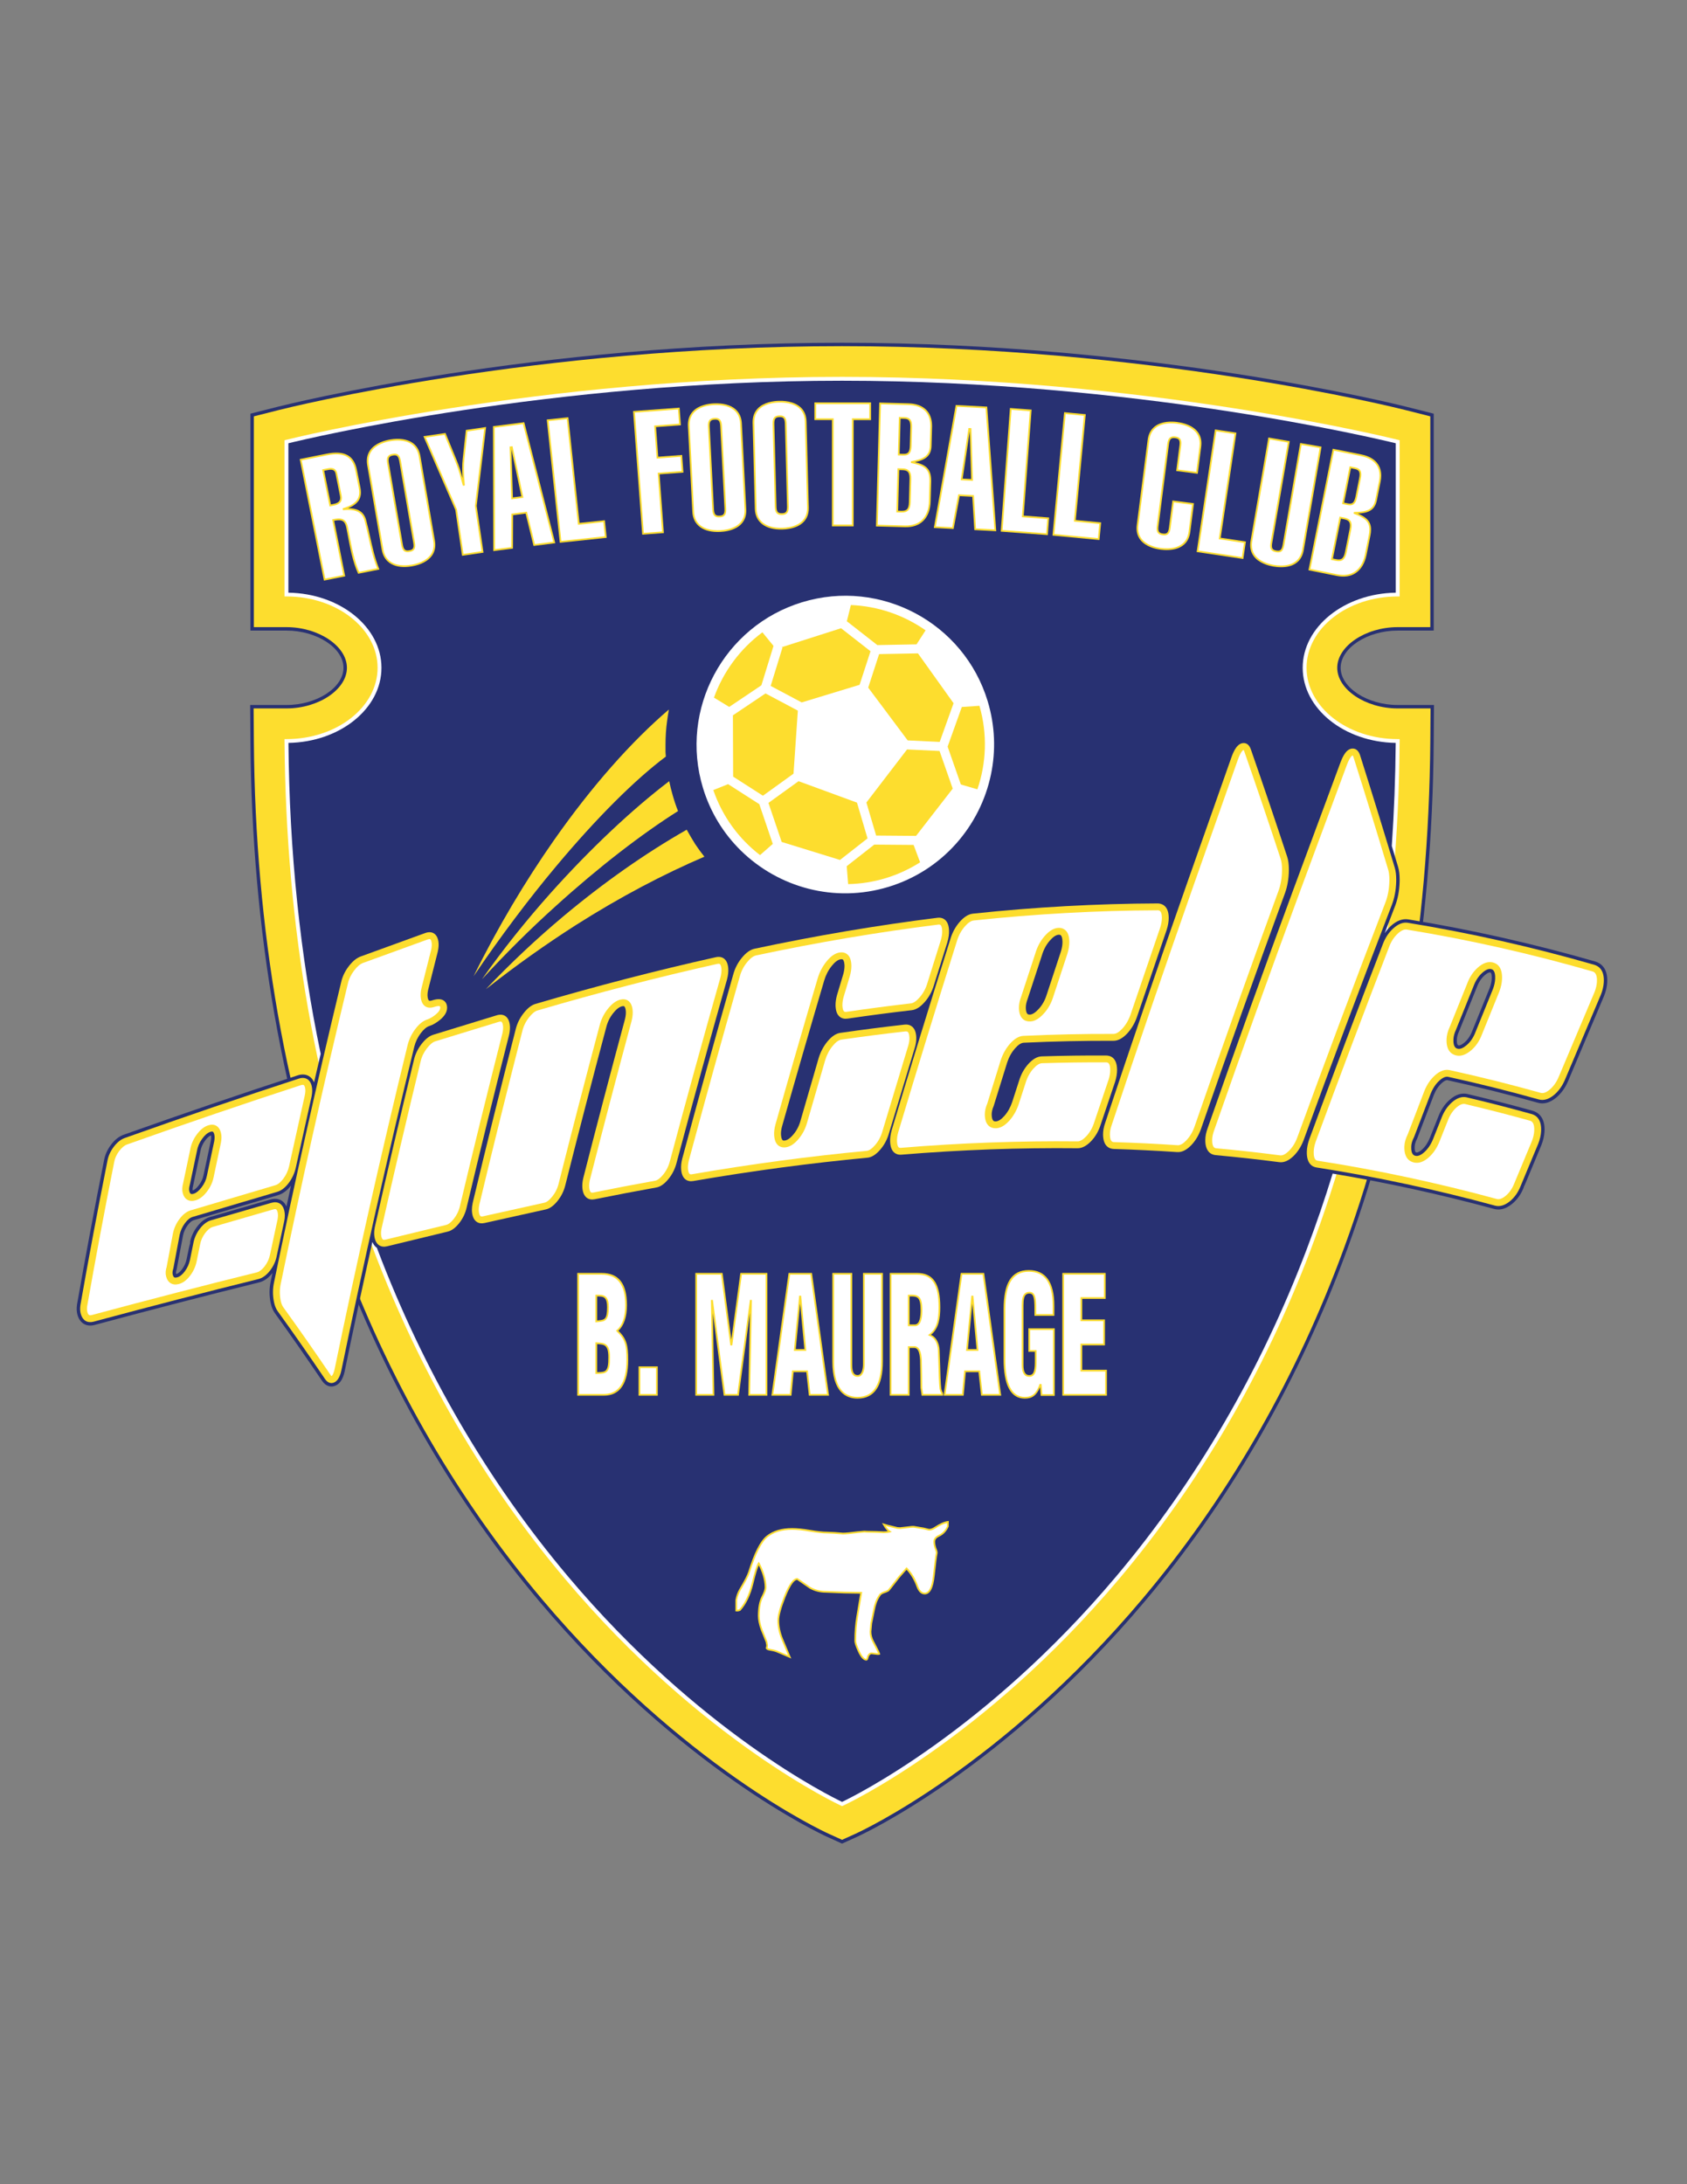 <?xml version="1.0" encoding="iso-8859-1"?>
<!-- Generator: Adobe Illustrator 24.0.1, SVG Export Plug-In . SVG Version: 6.00 Build 0)  -->
<svg version="1.1" id="Layer_1" xmlns="http://www.w3.org/2000/svg" xmlns:xlink="http://www.w3.org/1999/xlink" x="0px" y="0px"
	 viewBox="0 0 612 792" style="enable-background:new 0 0 612 792;" xml:space="preserve">
<rect x="0" y="0" width="612" height="792" fill="#808080" stroke="none"/>
<path style="fill:#283172;" d="M100.712,147.504l-9.864,2.498v78.647h13.072c11.02,0,20.687,6.306,20.687,13.493
	s-9.667,13.493-20.687,13.493H90.752l0.097,13.169c0.506,68.859,11.696,132.531,33.261,189.248
	c17.332,45.584,41.356,86.779,71.407,122.441c51.426,61.029,102.422,84.585,104.567,85.558l5.397,2.448l5.398-2.448
	c2.145-0.973,53.141-24.528,104.566-85.558c30.049-35.66,54.074-76.855,71.409-122.441c21.564-56.716,32.755-120.388,33.261-189.248
	l0.098-13.169h-13.17c-11.02,0-20.688-6.306-20.688-13.493s9.668-13.493,20.688-13.493h13.072v-78.647l-9.863-2.498
	c-3.748-0.948-93.052-23.225-204.771-23.225C193.778,124.279,104.46,146.556,100.712,147.504z"/>
<path style="fill:#FDDD2E;" d="M305.482,125.524c111.566,0,200.725,22.24,204.465,23.187c0,0,8.078,2.045,8.926,2.259
	c0,0.95,0,75.216,0,76.434c-1.124,0-11.828,0-11.828,0c-11.684,0-21.932,6.887-21.932,14.738c0,7.852,10.248,14.738,21.932,14.738
	c0,0,10.783,0,11.915,0c-0.009,1.132-0.087,11.914-0.087,11.914c-0.506,68.712-11.669,132.238-33.182,188.814
	c-17.284,45.455-41.238,86.529-71.197,122.083c-51.246,60.816-101.992,84.257-104.128,85.227c0,0-4.42,2.003-4.884,2.214
	c-0.464-0.211-4.883-2.214-4.883-2.214c-2.135-0.97-52.882-24.41-104.129-85.227c-29.96-35.554-53.913-76.63-71.196-122.083
	c-21.512-56.576-32.675-120.103-33.18-188.814c0,0-0.08-10.782-0.088-11.914c1.132,0,11.915,0,11.915,0
	c11.684,0,21.932-6.887,21.932-14.738c0-7.852-10.248-14.738-21.932-14.738c0,0-10.704,0-11.828,0c0-1.218,0-75.483,0-76.434
	c0.848-0.214,8.924-2.259,8.924-2.259l0,0C104.759,147.765,193.931,125.524,305.482,125.524z"/>
<path style="fill:#FFFFFF;" d="M103.749,159.497l-0.53,0.134v56.647h0.702c18.228,0,33.058,11.602,33.058,25.864
	s-14.83,25.864-33.058,25.864h-0.707l0.005,0.706c0.495,67.384,11.414,129.608,32.454,184.943
	c16.836,44.279,40.154,84.273,69.305,118.866c49.647,58.919,99.715,82.036,100.215,82.264l0.289,0.132l0.29-0.132
	c0.5-0.228,50.567-23.345,100.215-82.264c29.151-34.594,52.469-74.587,69.306-118.866c21.039-55.336,31.959-117.56,32.453-184.943
	l0.006-0.706h-0.707c-18.229,0-33.059-11.603-33.059-25.864s14.83-25.864,33.059-25.864h0.701v-56.647l-0.528-0.134
	c-0.903-0.229-91.513-22.847-201.735-22.847S104.651,159.269,103.749,159.497z"/>
<path style="fill:#283172;" d="M578.713,348.648c-22.36-6.442-45.166-11.578-67.789-15.269c-2.128-0.34-4.273,0.467-6.377,2.398
	c-0.836,0.766-1.572,1.645-2.227,2.611c1.27-3.311,2.533-6.636,3.806-9.934c0.977-2.566,1.52-5.463,1.619-8.617l0.014-0.844
	c0-1.86-0.198-3.453-0.59-4.731c-0.751-2.504-1.507-5.006-2.265-7.507c0.84-12.267,1.314-24.729,1.421-37.374
	c-18.667-0.308-33.741-12.396-33.741-27.238c0-14.848,15.083-26.939,33.76-27.239v-54.176
	c-7.316-1.791-95.002-22.674-200.861-22.674c-105.858,0-193.544,20.883-200.86,22.674v54.176c18.676,0.3,33.76,12.392,33.76,27.239
	c0,14.843-15.074,26.931-33.742,27.238c0.332,39.482,4.252,77.182,11.698,112.75c-0.801,3.444-1.611,6.895-2.4,10.329
	c-0.42-1.006-1.05-1.773-1.904-2.267c-1.176-0.68-2.568-0.757-4.136-0.23c-20.134,6.558-41.327,13.788-62.988,21.488
	c-1.684,0.574-3.253,1.805-4.646,3.654c-1.317,1.744-2.168,3.648-2.526,5.66c-3.483,17.497-6.779,35.072-9.791,52.215
	c-0.213,1.422-0.155,2.693,0.165,3.813c0.854,3,3.196,4.406,6.112,3.67c21.128-5.679,40.714-10.742,59.895-15.483
	c1.715-0.444,3.3-1.591,4.73-3.39c-0.214,1.041-0.436,2.092-0.649,3.131c-0.554,2.497-0.559,5.103-0.012,7.727
	c0.319,1.526,0.854,2.805,1.589,3.8c5.704,7.903,11.442,16.124,17.048,24.422c1.472,2.177,3.211,2.19,4.117,2.004
	c3.087-0.626,3.891-4.444,4.155-5.698c3.163-15.346,6.503-30.926,9.991-46.652c0.378,0.924,0.924,1.653,1.647,2.168
	c0.078,0.205,0.152,0.413,0.23,0.618c16.773,44.126,39.999,83.979,69.036,118.451c47.571,56.478,95.472,79.913,99.48,81.811
	c4.009-1.898,51.91-25.334,99.48-81.811c29.037-34.472,52.264-74.325,69.036-118.451c3.423-9.005,6.57-18.196,9.454-27.56
	c19.585,3.264,39.26,7.563,58.574,12.82c2.09,0.572,4.26-0.023,6.449-1.773c1.882-1.508,3.341-3.561,4.336-6.104
	c0,0-0.07,0.029-0.076,0.033c0.267-0.506,0.582-1.248,1.065-2.404l5.391-12.941c0.652-1.676,1.022-3.3,1.113-4.856
	c0.016-0.273,0.022-0.536,0.022-0.79c0-4.805-2.683-6.303-4.339-6.77c-7.869-2.191-15.816-4.233-23.627-6.069
	c-2.123-0.498-4.285,0.193-6.425,2.056c-1.815,1.58-3.224,3.68-4.186,6.24c0.009-0.022-3.068,7.694-3.068,7.694
	c-0.72,1.759-1.689,3.185-2.881,4.229c-0.821,0.719-1.551,1.076-2.002,0.978c-0.166-0.035-0.666-0.142-0.591-2.103
	c0.032-0.869,0.313-1.814,0.834-2.811l0.032-0.064l0.061-0.131l6.041-15.781c0.717-1.783,1.692-3.239,2.896-4.308
	c0.836-0.743,1.579-1.112,2.039-1.013c10.964,2.404,22.004,5.158,32.809,8.186c2.12,0.594,4.309,0.001,6.497-1.758
	c1.847-1.492,3.331-3.514,4.413-6.009c-0.001,0.005,0.031-0.068,13.064-30.905c0.671-1.683,1.058-3.319,1.157-4.888
	C583.385,350.843,580.477,349.163,578.713,348.648z M70.041,430.021l0.037-0.15l2.586-12.266c0.252-1.461,0.803-2.742,1.694-3.961
	c0.75-1.033,1.496-1.685,2.176-1.954l0.003,0.008c0.049,0.209,0.074,0.453,0.074,0.728c0,0.35-0.04,0.748-0.119,1.181l-1.314,6.192
	l-1.319,6.227c-0.258,1.352-0.835,2.608-1.72,3.758c-1,1.296-1.741,1.729-2.187,1.865c0,0-0.033,0.008-0.041,0.01
	c-0.003-0.01-0.014-0.041-0.014-0.041c-0.021-0.086-0.041-0.219-0.041-0.408C69.853,430.938,69.895,430.55,70.041,430.021z
	 M103.924,437.484c-0.419-0.939-1.019-1.675-1.822-2.159c-1.119-0.675-2.498-0.804-3.988-0.374l-21.934,6.339
	c-1.733,0.503-3.328,1.708-4.738,3.583c-1.312,1.748-2.165,3.684-2.537,5.754c0,0,0.128-0.087,0.159-0.107
	c-0.321,0.934-0.688,2.715-1.385,6.143c-0.277,1.306-0.844,2.533-1.681,3.639c-0.704,0.924-1.409,1.503-2.04,1.672
	c0,0-0.037,0.006-0.049,0.008c-0.022-0.063-0.049-0.137-0.049-0.137c-0.018-0.07-0.034-0.175-0.034-0.32
	c0-0.249,0.049-0.619,0.221-1.148l0.025-0.076l0.039-0.156l2.294-12.205c0.271-1.297,0.839-2.541,1.688-3.674
	c0.733-0.985,1.475-1.609,2.149-1.809c0.006-0.001,0.856-0.253,30.697-9.103c1.681-0.497,3.236-1.674,4.634-3.469
	C105.022,432.419,104.467,434.959,103.924,437.484z M541.17,354.909c-0.049,1.026-0.299,2.143-0.743,3.32
	c0.009-0.024-6.335,15.604-6.335,15.604c-0.688,1.789-1.652,3.203-2.874,4.224c-1.298,1.082-1.916,1.053-2.075,1.018l0,0
	c-0.197-0.043-0.719-0.157-0.633-2.16c0.038-0.923,0.309-1.92,0.801-2.966l0.056-0.131l6.286-15.598
	c0.706-1.94,1.68-3.455,2.906-4.546c0.875-0.779,1.639-1.166,2.102-1.063C541.111,352.712,541.217,353.912,541.17,354.909z"/>
<path style="fill:#FDDD2E;" d="M175.949,154.885l-6.944,1.023l-1.15,10.472c-0.129,1.165-0.186,2.322-0.186,3.527
	c0,1.087,0.057,2.241,0.135,3.446c-0.007-0.027-0.054-0.192-0.054-0.192c-0.67-2.436-0.976-3.547-2.255-6.742l-3.869-9.424
	l-8.026,1.182c0,0,11.54,26.64,11.572,26.715c0.012,0.081,2.45,16.649,2.45,16.649l7.797-1.148c0,0-2.484-16.875-2.496-16.957
	c0.01-0.082,3.43-28.609,3.43-28.609L175.949,154.885z"/>
<path style="fill:#FFFFFF;" d="M175.637,155.561c-0.094,0.785-3.343,27.884-3.343,27.884s2.33,15.83,2.417,16.423
	c-0.539,0.079-6.026,0.888-6.565,0.967c-0.087-0.593-2.372-16.115-2.372-16.115s-10.969-25.321-11.283-26.046
	c0.694-0.102,6.317-0.93,6.742-0.992c0.176,0.429,3.683,8.972,3.683,8.972c1.265,3.159,1.568,4.261,2.232,6.673l0.785,2.813
	l0.696-0.104l-0.025-0.292c-0.19-2.175-0.314-4.06-0.314-5.836c0-1.184,0.055-2.318,0.183-3.458c0,0,1.048-9.539,1.098-9.995
	C169.986,156.393,174.952,155.661,175.637,155.561z"/>
<path style="fill:#FDDD2E;" d="M134.263,194.59c-0.443-2.003-0.902-4.074-1.44-6.05c-0.948-3.503-3.756-4.256-6.519-4.26
	c3.653-1.494,4.637-3.537,4.637-5.703c0-0.671-0.094-1.355-0.23-2.035l-1.229-6.166c-1.054-5.29-4.565-7.151-11.051-5.859
	l-9.706,1.935l8.784,44.078l7.729-1.541c0,0-3.896-19.55-4.014-20.145c1.473-0.315,2.493-0.274,3.16,0.153
	c0.605,0.388,0.999,1.129,1.239,2.333l0.526,2.747c0.861,4.583,1.838,9.778,3.679,13.754l0.103,0.223l7.728-1.54l-0.142-0.349
	C135.996,202.415,135.115,198.437,134.263,194.59z M121.081,182.714c0,0-0.673,0.134-1.038,0.207
	c-0.113-0.568-2.32-11.643-2.433-12.211c0.409-0.081,1.373-0.273,1.373-0.273c1.691-0.337,2.487,0.056,2.746,1.356l1.57,7.876
	c0.063,0.315,0.101,0.613,0.101,0.891C123.399,181.603,122.861,182.358,121.081,182.714z"/>
<path style="fill:#FDDD2E;" d="M152.515,165.363c-0.361-2.104-1.308-3.71-2.812-4.772c-1.938-1.37-4.847-1.807-8.194-1.232
	c-1.914,0.329-5.4,1.27-7.242,3.876c-1.065,1.507-1.422,3.339-1.06,5.445l5.269,30.676c0.825,4.803,4.914,7.052,10.938,6.017
	c3.346-0.574,5.943-1.957,7.313-3.895c1.063-1.504,1.419-3.334,1.057-5.439L152.515,165.363z M148.479,199.532
	c-1.301,0.224-1.981-0.028-2.331-2.063l-5.08-29.572c-0.35-2.034,0.208-2.498,1.509-2.723c1.255-0.215,1.915,0.041,2.264,2.075
	l5.08,29.571C150.271,198.855,149.734,199.316,148.479,199.532z"/>
<path style="fill:#FDDD2E;" d="M190.188,153.095l-0.273,0.034l-11.073,1.411l0.103,45.296l7.142-0.911
	c0,0,0.041-11.595,0.043-12.116c0.458-0.059,4.083-0.52,4.548-0.58c0.126,0.516,2.877,11.745,2.877,11.745l7.893-1.007
	L190.188,153.095z M186.068,180.353c-0.019-0.631-0.486-15.957-0.529-17.373c0.294,1.391,3.461,16.374,3.59,16.983
	C188.629,180.026,186.575,180.288,186.068,180.353z"/>
<path style="fill:#FFFFFF;" d="M132.221,188.703c-1.019-3.766-4.552-3.972-7.516-3.731l-0.276,0.023l-0.133-0.67l0.269-0.083
	c5.511-1.689,6.199-4.251,5.536-7.579l-1.229-6.166c-0.983-4.939-4.167-6.596-10.318-5.37c0,0-8.524,1.699-9.096,1.813
	c0.119,0.598,8.421,42.26,8.54,42.857c0.535-0.106,5.974-1.19,6.508-1.297c-0.118-0.593-4.013-20.136-4.013-20.136l0.292-0.069
	c1.819-0.434,3.07-0.377,3.935,0.178c0.757,0.485,1.238,1.356,1.513,2.735l0.528,2.754c0.839,4.467,1.798,9.504,3.545,13.382
	c0.451-0.09,5.891-1.174,6.507-1.296c-1.456-3.695-2.326-7.569-3.157-11.323C133.213,192.729,132.756,190.665,132.221,188.703z
	 M121.202,183.324l-1.648,0.328l-2.677-13.431l1.984-0.395c0.74-0.147,2.992-0.596,3.478,1.846l1.57,7.875
	C124.175,180.884,124.184,182.729,121.202,183.324z"/>
<path style="fill:#FFFFFF;" d="M151.901,165.469c-0.333-1.936-1.193-3.405-2.557-4.37c-2.431-1.718-5.886-1.443-7.729-1.127
	c-1.819,0.313-5.127,1.198-6.839,3.622c-0.966,1.366-1.288,3.043-0.955,4.98l5.269,30.676c1.093,6.368,7.511,5.975,10.219,5.509
	c1.843-0.316,5.192-1.21,6.91-3.641c0.964-1.363,1.285-3.038,0.952-4.974L151.901,165.469z M148.585,200.146
	c-1.823,0.313-2.678-0.408-3.05-2.571l-5.08-29.572c-0.372-2.163,0.194-3.128,2.018-3.441c1.775-0.305,2.611,0.42,2.982,2.583
	l5.08,29.571C150.907,198.879,150.36,199.841,148.585,200.146z"/>
<path style="fill:#FFFFFF;" d="M189.722,153.781c-0.504,0.064-9.751,1.243-10.255,1.307c0.001,0.539,0.099,43.352,0.1,44.041
	c0.599-0.076,5.431-0.692,5.9-0.752c0.002-0.523,0.044-12.117,0.044-12.117l5.641-0.719c0,0,2.751,11.23,2.877,11.745
	c0.484-0.063,6.034-0.77,6.643-0.847C200.499,195.771,189.855,154.303,189.722,153.781z M185.467,181.057l-0.583-19.129l0.757-0.096
	l0.284-0.036l3.953,18.699L185.467,181.057z"/>
<path style="fill:#FDDD2E;" d="M205.869,151.324l-7.528,0.797l4.734,44.695l17.029-1.804l-0.675-6.376c0,0-8.615,0.912-9.193,0.974
	c-0.064-0.609-4.058-38.318-4.058-38.318L205.869,151.324z"/>
<path style="fill:#FFFFFF;" d="M205.625,151.976c0.064,0.609,4.058,38.319,4.058,38.319s8.615-0.912,9.193-0.974
	c0.055,0.522,0.489,4.615,0.544,5.138c-0.584,0.063-15.207,1.61-15.791,1.673c-0.064-0.607-4.538-42.852-4.603-43.457
	C199.567,152.617,205.083,152.033,205.625,151.976z"/>
<path style="fill:#FDDD2E;" d="M246.225,147.829l-16.563,1.227l3.321,44.822l7.859-0.583c0,0-1.533-20.69-1.578-21.294
	c0.577-0.042,8.672-0.643,8.672-0.643l-0.474-6.393c0,0-8.096,0.6-8.673,0.643c-0.043-0.571-0.753-10.169-0.796-10.74
	c0.579-0.043,9.014-0.668,9.014-0.668l-0.474-6.395L246.225,147.829z"/>
<path style="fill:#FDDD2E;" d="M269.123,153.523c-0.11-2.132-0.859-3.839-2.227-5.072c-1.761-1.589-4.599-2.367-7.989-2.192
	c-1.939,0.1-5.513,0.62-7.65,2.99c-1.236,1.37-1.807,3.147-1.697,5.282l1.601,31.084c0.25,4.865,4.044,7.583,10.148,7.27
	c2.951-0.152,9.777-1.264,9.416-8.277L269.123,153.523z M262.42,186.515c-0.256,0.283-0.671,0.425-1.347,0.46
	c-0.727,0.037-1.163-0.061-1.459-0.327c-0.364-0.329-0.559-0.963-0.612-1.997l-1.544-29.965c-0.106-2.061,0.502-2.457,1.821-2.525
	c1.272-0.065,1.896,0.267,2.002,2.329l1.543,29.964C262.878,185.479,262.746,186.154,262.42,186.515z"/>
<path style="fill:#FDDD2E;" d="M292.605,152.863c-0.056-2.135-0.761-3.86-2.097-5.128c-1.72-1.634-4.537-2.484-7.931-2.396
	c-1.941,0.05-5.527,0.48-7.725,2.794c-1.271,1.339-1.887,3.1-1.832,5.237l0.806,31.115c0.126,4.87,3.849,7.684,9.958,7.525
	c2.955-0.076,9.807-1.013,9.625-8.033L292.605,152.863z M283.702,186.098c-0.728,0.019-1.162-0.091-1.451-0.365
	c-0.355-0.338-0.534-0.977-0.56-2.012l-0.777-29.995c-0.027-1.034,0.118-1.682,0.456-2.037c0.274-0.289,0.702-0.421,1.429-0.439
	c1.273-0.033,1.889,0.314,1.942,2.378l0.777,29.995C285.572,185.686,284.976,186.064,283.702,186.098z"/>
<path style="fill:#FDDD2E;" d="M295.442,146.219l-0.002,6.102c0,0,5.805,0.001,6.368,0.001c0,0.613-0.01,38.533-0.01,38.533
	l7.88,0.003c0,0,0.011-37.921,0.012-38.533c0.562,0,6.299,0.002,6.299,0.002l0.002-6.413l-20.548-0.005V146.219z"/>
<path style="fill:#FDDD2E;" d="M329.551,146.241l-10.58-0.278l-0.008,0.311l-1.178,44.618l10.512,0.277
	c2.748,0.072,4.958-0.666,6.568-2.193c1.723-1.635,2.678-4.129,2.759-7.213l0.186-7.031c0.003-0.141,0.005-0.277,0.005-0.411
	c0-4.327-1.941-5.785-5.879-6.736c3.688-0.813,5.85-2.159,6.01-5.797l0.186-7.037c0.003-0.111,0.004-0.223,0.004-0.332
	C338.135,149.359,335.023,146.386,329.551,146.241z M329.952,173.714l-0.222,8.401c-0.07,2.683-0.992,3.149-2.784,3.103
	c0,0-0.744-0.021-1.126-0.03c0.016-0.585,0.374-14.163,0.389-14.748c0.383,0.01,1.127,0.029,1.127,0.029
	c0.99,0.026,1.607,0.223,1.999,0.636c0.422,0.444,0.621,1.189,0.621,2.328C329.956,173.523,329.955,173.617,329.952,173.714z
	 M330.242,154.916l-0.176,6.72c-0.068,2.54-0.818,2.968-2.369,2.927c0,0-0.924-0.024-1.332-0.035
	c0.016-0.579,0.319-12.115,0.335-12.694c0.409,0.011,1.332,0.035,1.332,0.035c0.817,0.021,1.329,0.186,1.657,0.531
	c0.379,0.399,0.558,1.107,0.558,2.216C330.247,154.713,330.246,154.813,330.242,154.916z"/>
<path style="fill:#FDDD2E;" d="M358.132,147.446l-11.422-0.594l-0.048,0.27l-7.902,44.322l7.19,0.374c0,0,2.102-11.403,2.196-11.917
	c0.461,0.024,4.11,0.214,4.578,0.238c0.033,0.529,0.744,12.069,0.744,12.069l7.947,0.412L358.132,147.446z M349.232,173.539
	c0.094-0.625,2.357-15.789,2.567-17.19c0.042,1.423,0.496,16.728,0.515,17.35C351.81,173.672,349.742,173.565,349.232,173.539z"/>
<path style="fill:#FDDD2E;" d="M366.359,148.258l-3.318,44.51l17.076,1.273l0.478-6.395c0,0-8.64-0.645-9.219-0.688
	c0.046-0.61,2.865-38.426,2.865-38.426l-7.858-0.586L366.359,148.258z"/>
<path style="fill:#FDDD2E;" d="M386.014,149.767l-4.203,44.436l17.049,1.613l0.605-6.384c0,0-8.625-0.815-9.204-0.87
	c0.058-0.61,3.629-38.362,3.629-38.362l-7.847-0.742L386.014,149.767z"/>
<path style="fill:#FDDD2E;" d="M418.941,154.594c-1.46,1.128-2.338,2.775-2.609,4.896l-3.948,30.874
	c-0.271,2.12,0.163,3.935,1.292,5.395c1.951,2.525,5.475,3.315,7.401,3.563c2.932,0.375,9.847,0.495,10.737-6.472l1.328-10.373
	l-7.817-1l-1.257,9.817c-0.262,2.048-0.909,2.332-2.173,2.17c-1.31-0.168-1.886-0.607-1.624-2.655l3.807-29.762
	c0.263-2.049,0.932-2.329,2.242-2.161c1.263,0.161,1.817,0.599,1.557,2.646l-1.186,9.262l7.816,1l1.258-9.817
	c0.891-6.966-5.832-8.591-8.764-8.966C425.075,152.763,421.466,152.641,418.941,154.594z"/>
<path style="fill:#FDDD2E;" d="M440.707,156.021l-6.607,44.142l16.937,2.535l0.949-6.342c0,0-8.567-1.282-9.142-1.368
	c0.091-0.605,5.703-38.108,5.703-38.108l-7.793-1.167L440.707,156.021z"/>
<path style="fill:#FDDD2E;" d="M460.075,158.942l-6.406,37.176c-0.363,2.105-0.008,3.939,1.057,5.446
	c1.841,2.606,5.327,3.549,7.241,3.879c2.912,0.502,9.814,0.922,11.008-5.999l6.459-37.482l-7.766-1.338l-6.365,36.931
	c-0.174,1.012-0.451,1.641-0.849,1.921c-0.312,0.22-0.749,0.267-1.417,0.152c-1.301-0.225-1.857-0.689-1.508-2.725l6.365-36.93
	l-7.767-1.338L460.075,158.942z"/>
<path style="fill:#FFFFFF;" d="M246.889,165.633c-0.577,0.042-8.672,0.642-8.672,0.642l-0.888-11.981c0,0,8.436-0.626,9.014-0.669
	c-0.039-0.523-0.343-4.628-0.382-5.152c-0.585,0.044-15.046,1.115-15.632,1.158c0.045,0.608,3.185,42.973,3.229,43.581
	c0.544-0.04,6.075-0.45,6.618-0.49c-0.045-0.603-1.578-21.294-1.578-21.294s8.095-0.601,8.672-0.643
	C247.232,170.261,246.928,166.156,246.889,165.633z"/>
<path style="fill:#FFFFFF;" d="M268.501,153.556c-0.101-1.961-0.782-3.523-2.022-4.643c-2.21-1.993-5.672-2.129-7.54-2.033
	c-1.844,0.095-5.233,0.583-7.221,2.786c-1.122,1.243-1.639,2.869-1.538,4.833l1.601,31.084c0.333,6.452,6.751,6.821,9.495,6.68
	c2.765-0.142,9.159-1.171,8.826-7.623L268.501,153.556z M262.882,186.932c-0.481,0.533-1.203,0.635-1.777,0.664
	c-0.603,0.031-1.364,0.005-1.908-0.486c-0.495-0.446-0.754-1.218-0.816-2.427l-1.544-29.965c-0.113-2.192,0.563-3.083,2.411-3.179
	c1.798-0.093,2.543,0.726,2.656,2.918l1.543,29.964C263.509,185.638,263.33,186.436,262.882,186.932z"/>
<path style="fill:#FFFFFF;" d="M290.08,148.187c-2.158-2.05-5.616-2.273-7.486-2.226c-1.846,0.048-5.246,0.449-7.289,2.601
	c-1.153,1.215-1.712,2.827-1.661,4.792l0.806,31.115c0.168,6.459,6.573,6.991,9.32,6.92c2.768-0.071,9.186-0.936,9.019-7.394
	l-0.806-31.115C291.932,150.916,291.292,149.337,290.08,148.187z M283.718,186.72c-0.603,0.016-1.364-0.031-1.895-0.536
	c-0.483-0.458-0.723-1.236-0.754-2.446l-0.777-29.995c-0.031-1.211,0.168-1.999,0.626-2.482c0.504-0.531,1.261-0.617,1.865-0.633
	c1.8-0.047,2.523,0.79,2.581,2.984l0.777,29.994C286.198,185.8,285.519,186.673,283.718,186.72z"/>
<path style="fill:#FFFFFF;" d="M296.063,151.697c0.563,0.001,6.368,0.002,6.368,0.002s-0.01,37.92-0.01,38.533
	c0.545,0,6.092,0.002,6.637,0.002c0-0.612,0.01-38.533,0.01-38.533s5.737,0.002,6.3,0.002c0-0.525,0.001-4.642,0.001-5.167
	c-0.593-0.001-18.71-0.006-19.303-0.006C296.064,147.056,296.063,151.172,296.063,151.697z"/>
<path style="fill:#FFFFFF;" d="M329.533,146.863c0,0-9.371-0.247-9.956-0.263c-0.017,0.609-1.136,43.076-1.152,43.686
	c0.585,0.015,9.888,0.26,9.888,0.26c2.578,0.068,4.639-0.612,6.125-2.022c1.6-1.518,2.487-3.861,2.565-6.777l0.185-7.031
	c0.003-0.14,0.005-0.275,0.005-0.409c0-4.332-1.954-5.444-6.487-6.368l-0.258-0.052l0.02-0.639l0.248-0.045
	c4.164-0.755,6.449-1.846,6.608-5.437l0.186-7.032c0.003-0.108,0.004-0.216,0.004-0.322C337.513,149.676,334.69,147,329.533,146.863
	z M330.574,173.73l-0.221,8.4c-0.072,2.732-1.032,3.771-3.424,3.709l-1.748-0.047l0.414-15.682l0.008-0.312l1.748,0.047
	c1.17,0.031,1.92,0.286,2.435,0.829C330.363,171.284,330.613,172.254,330.574,173.73z M330.865,154.932l-0.177,6.721
	c-0.069,2.631-0.885,3.589-3.008,3.533l-1.954-0.053l0.359-13.628l0.008-0.311l1.955,0.052c0.982,0.025,1.646,0.256,2.092,0.725
	C330.681,152.54,330.904,153.454,330.865,154.932z"/>
<path style="fill:#FFFFFF;" d="M347.227,147.503c-0.095,0.53-7.608,42.679-7.729,43.357c0.602,0.031,5.467,0.284,5.94,0.309
	c0.094-0.513,2.195-11.916,2.195-11.916l5.68,0.295c0,0,0.711,11.54,0.744,12.069c0.488,0.025,6.074,0.315,6.688,0.347
	c-0.051-0.688-3.154-43.387-3.193-43.924C357.043,148.014,347.734,147.529,347.227,147.503z M348.516,174.125l2.785-18.648
	l0.041-0.279l1.049,0.055l0.565,19.104L348.516,174.125z"/>
<path style="fill:#FFFFFF;" d="M373.574,149.107c-0.543-0.04-6.074-0.453-6.617-0.493c-0.045,0.607-3.205,42.971-3.25,43.578
	c0.586,0.044,15.25,1.138,15.836,1.182c0.039-0.524,0.346-4.629,0.385-5.152c-0.58-0.044-9.219-0.687-9.219-0.687
	S373.529,149.719,373.574,149.107z"/>
<path style="fill:#FFFFFF;" d="M393.211,150.761c-0.542-0.052-6.064-0.574-6.606-0.625c-0.058,0.606-4.058,42.898-4.114,43.505
	c0.584,0.056,15.223,1.44,15.809,1.496c0.049-0.523,0.438-4.62,0.487-5.144c-0.579-0.055-9.204-0.871-9.204-0.871
	S393.154,151.37,393.211,150.761z"/>
<path style="fill:#FFFFFF;" d="M427.388,170.255c0.54,0.069,6.042,0.773,6.582,0.842c0.074-0.578,1.178-9.2,1.178-9.2
	c0.05-0.387,0.073-0.755,0.073-1.106c0-5.48-5.717-6.833-8.298-7.163c-1.831-0.234-5.253-0.356-7.601,1.459
	c-1.324,1.024-2.123,2.532-2.372,4.482l-3.948,30.874c-0.25,1.95,0.142,3.61,1.166,4.935c1.814,2.348,5.157,3.092,6.988,3.326
	c2.746,0.351,9.222,0.476,10.041-5.934c0,0,1.174-9.175,1.248-9.755c-0.54-0.069-6.041-0.773-6.581-0.843
	c-0.074,0.578-1.178,9.2-1.178,9.2c-0.278,2.178-1.083,2.936-2.87,2.708c-1.834-0.234-2.441-1.175-2.162-3.352l3.807-29.762
	c0.279-2.178,1.103-2.934,2.938-2.7c1.508,0.193,2.162,0.892,2.162,2.414c0,0.281-0.023,0.59-0.066,0.93
	C428.494,161.61,427.461,169.679,427.388,170.255z"/>
<path style="fill:#FFFFFF;" d="M447.84,157.403c-0.539-0.08-6.024-0.901-6.563-0.982c-0.091,0.604-6.38,42.616-6.471,43.219
	c0.582,0.087,15.125,2.264,15.706,2.351c0.077-0.52,0.686-4.59,0.765-5.11c-0.574-0.086-9.142-1.368-9.142-1.368
	S447.748,158.01,447.84,157.403z"/>
<path style="fill:#FFFFFF;" d="M472.175,161.343c-0.104,0.604-6.259,36.317-6.259,36.317c-0.206,1.199-0.557,1.938-1.103,2.323
	c-0.587,0.415-1.313,0.355-1.882,0.258c-1.473-0.254-2.124-0.933-2.124-2.323c0-0.332,0.037-0.704,0.108-1.12
	c0,0,6.154-35.714,6.259-36.316c-0.536-0.093-6.003-1.034-6.539-1.127c-0.104,0.604-6.353,36.869-6.353,36.869
	c-0.085,0.495-0.128,0.974-0.128,1.435c0,1.34,0.361,2.529,1.08,3.547c1.711,2.424,5.019,3.312,6.838,3.625
	c2.728,0.47,9.191,0.877,10.289-5.491c0,0,6.249-36.266,6.353-36.869C478.178,162.377,472.712,161.436,472.175,161.343z"/>
<path style="fill:#FDDD2E;" d="M499.91,168.328c-1.193-1.79-3.233-2.983-6.061-3.549l-10.378-2.074l-0.061,0.305l-8.746,43.769
	l10.31,2.061c2.695,0.539,5,0.188,6.847-1.045c1.976-1.318,3.339-3.613,3.943-6.639l1.379-6.897
	c0.165-0.829,0.247-1.567,0.247-2.231c0-2.986-1.672-4.456-4.807-5.811c3.764-0.174,6.118-1.137,6.894-4.689l1.379-6.903
	c0.148-0.741,0.222-1.456,0.222-2.14C501.079,170.902,500.685,169.49,499.91,168.328z M489.574,191.92l-1.647,8.241
	c-0.527,2.631-1.516,2.935-3.271,2.583c0,0-0.73-0.146-1.105-0.221c0.115-0.574,2.777-13.893,2.892-14.467
	c0.375,0.075,1.104,0.221,1.104,0.221c1.398,0.279,2.188,0.754,2.188,2.262C489.734,190.926,489.682,191.382,489.574,191.92z
	 M493.057,173.444l-1.318,6.593c-0.25,1.258-0.6,1.999-1.098,2.331c-0.397,0.265-0.931,0.311-1.732,0.15
	c0,0-0.906-0.181-1.308-0.261c0.114-0.568,2.376-11.885,2.489-12.453c0.401,0.08,1.307,0.261,1.307,0.261
	c1.18,0.236,1.826,0.64,1.826,1.97C493.223,172.421,493.169,172.885,493.057,173.444z"/>
<path style="fill:#FDDD2E;" d="M113.126,394.024c-0.265-1.322-0.842-2.249-1.715-2.754c-0.854-0.493-1.903-0.536-3.119-0.126
	c-20.128,6.555-41.316,13.783-62.965,21.48c-1.455,0.495-2.829,1.583-4.068,3.228c-1.199,1.588-1.971,3.314-2.294,5.13
	c-3.486,17.513-6.781,35.088-9.791,52.212c-0.183,1.223-0.136,2.308,0.135,3.256c0.671,2.353,2.351,3.375,4.61,2.805
	c21.141-5.682,40.73-10.746,59.902-15.484c1.479-0.383,2.876-1.418,4.164-3.08c1.24-1.608,2.054-3.401,2.42-5.33
	c-0.005,0.025,2.72-12.662,2.72-12.662c0.251-1.332,0.267-2.506,0.053-3.525c-0.275-1.323-0.854-2.26-1.72-2.783
	c-0.826-0.497-1.836-0.579-3-0.244l-21.932,6.34c-1.467,0.425-2.845,1.48-4.09,3.136c-1.192,1.591-1.968,3.348-2.305,5.226
	c0.006-0.028-1.231,6.063-1.231,6.063c-0.317,1.492-0.96,2.89-1.909,4.143c-0.885,1.164-1.798,1.879-2.711,2.123
	c-0.333,0.088-0.789,0.16-1.064-0.002c-0.297-0.176-0.47-0.656-0.563-1.029c-0.142-0.565-0.071-1.29,0.211-2.155l0.024-0.076
	l2.293-12.206c0.312-1.493,0.957-2.91,1.915-4.19l0.002-0.002c0.904-1.215,1.842-1.974,2.789-2.255
	c0.007-0.002,30.699-9.104,30.699-9.104c1.49-0.44,2.891-1.526,4.169-3.23c1.223-1.634,2.072-3.454,2.524-5.407
	c0.004-0.018,5.752-25.924,5.752-25.924C113.301,396.238,113.331,395.047,113.126,394.024z M77.715,413.83
	c0.007-0.035-2.641,12.454-2.641,12.454c-0.29,1.526-0.945,2.952-1.951,4.259c-0.963,1.248-1.909,2.022-2.811,2.297
	c-0.496,0.151-0.889,0.168-1.103,0.045c-0.215-0.123-0.401-0.467-0.525-0.972c-0.142-0.583-0.09-1.33,0.156-2.223l0.019-0.077
	l2.585-12.266c0.276-1.603,0.914-3.079,1.907-4.439c0.955-1.315,1.93-2.146,2.899-2.471c0.436-0.146,0.777-0.169,0.963-0.066
	c0.213,0.119,0.408,0.499,0.534,1.042C77.9,412.066,77.889,412.879,77.715,413.83z"/>
<path style="fill:#FDDD2E;" d="M154.259,338.32l-23.428,8.511c-1.514,0.56-2.988,1.779-4.377,3.624
	c-1.349,1.781-2.259,3.712-2.703,5.734c-8.902,36.902-17.09,73.511-24.331,108.781c-0.518,2.336-0.523,4.772-0.012,7.221
	c0.282,1.35,0.744,2.467,1.372,3.316c5.719,7.923,11.467,16.158,17.078,24.465c1.013,1.496,2.101,1.632,2.835,1.48
	c2.288-0.463,2.965-3.679,3.188-4.735l0.001-0.005c7.84-38.041,16.731-77.486,26.425-117.24c0.441-1.724,1.227-3.353,2.334-4.826
	c1.052-1.405,2.104-2.283,3.126-2.611c1.237-0.399,2.554-1.165,3.917-2.277c1.91-1.599,2.736-3.275,2.464-4.994
	c-0.179-1.133-0.79-1.721-1.271-2.016c-0.969-0.593-2.33-0.588-4.158,0.012c-0.484,0.159-0.87,0.184-1.059,0.068
	c-0.222-0.135-0.408-0.569-0.51-1.191c-0.124-0.756-0.066-1.678,0.173-2.744c-0.007,0.028,3.488-13.801,3.488-13.801
	c0.327-1.448,0.397-2.662,0.223-3.743c-0.227-1.413-0.792-2.396-1.679-2.921C156.507,337.927,155.466,337.891,154.259,338.32z"/>
<path style="fill:#FFFFFF;" d="M119.92,498.578c-5.625-8.327-11.388-16.584-17.13-24.539c-0.421-0.57-0.737-1.359-0.944-2.356
	c-0.218-1.043-0.327-2.081-0.327-3.108c0-1.042,0.112-2.072,0.336-3.084c7.24-35.262,15.422-71.842,24.323-108.742
	c0.372-1.693,1.132-3.297,2.264-4.792c1.099-1.46,2.194-2.398,3.256-2.791c0.003-0.001,23.395-8.498,23.395-8.498
	c0.453-0.161,0.823-0.197,0.992-0.097c0.078,0.046,0.344,0.267,0.49,1.175c0.122,0.751,0.059,1.682-0.186,2.766
	c0.008-0.031-3.489,13.807-3.489,13.807c-0.321,1.429-0.386,2.637-0.208,3.721c0.228,1.4,0.791,2.382,1.673,2.918
	c0.847,0.515,1.9,0.572,3.129,0.17c1.283-0.422,1.913-0.357,2.083-0.254c0.067,0.041,0.1,0.209,0.111,0.279
	c0.126,0.795-0.41,1.698-1.591,2.688c-1.109,0.905-2.153,1.522-3.093,1.825c-1.522,0.489-2.988,1.663-4.355,3.489
	c-1.303,1.735-2.231,3.659-2.757,5.716c-9.705,39.797-18.602,79.269-26.449,117.342l0.002-0.006
	c-0.511,2.427-1.108,2.747-1.21,2.787C120.228,498.955,120.105,498.852,119.92,498.578z"/>
<path style="fill:#FDDD2E;" d="M180.208,368.148l-23.047,7.064c-1.476,0.464-2.881,1.59-4.296,3.44
	c-1.345,1.753-2.26,3.688-2.72,5.749c-4.93,20.273-9.696,40.643-14.16,60.521c-0.275,1.355-0.315,2.57-0.128,3.637
	c0.249,1.414,0.817,2.42,1.689,2.988c0.796,0.52,1.777,0.641,2.914,0.361l21.948-5.318c1.465-0.35,2.848-1.381,4.234-3.152
	c1.309-1.678,2.203-3.575,2.658-5.639c4.86-20.492,10.034-41.518,15.373-62.476c0.329-1.438,0.413-2.713,0.259-3.819
	c-0.206-1.48-0.765-2.522-1.66-3.098C182.441,367.875,181.411,367.788,180.208,368.148z"/>
<path style="fill:#FFFFFF;" d="M138.906,449.463c-0.264-0.172-0.475-0.645-0.596-1.334c-0.133-0.76-0.096-1.663,0.111-2.687
	c4.455-19.837,9.218-40.192,14.15-60.476c0.385-1.728,1.147-3.334,2.271-4.799c1.079-1.411,2.111-2.279,3.068-2.58
	c0.001-0.002,23.009-7.053,23.009-7.053c0.271-0.082,0.757-0.192,1.007-0.031c0.116,0.074,0.401,0.354,0.539,1.346
	c0.113,0.807,0.042,1.778-0.213,2.89c-5.335,20.941-10.513,41.982-15.38,62.506c-0.379,1.718-1.116,3.28-2.193,4.663
	c-1.01,1.289-1.967,2.051-2.844,2.26l-21.979,5.325l0.007-0.002C139.561,449.566,139.149,449.622,138.906,449.463z"/>
<path style="fill:#FDDD2E;" d="M259.638,347.094c-21.433,4.784-43.422,10.478-65.356,16.923c-1.486,0.427-2.924,1.554-4.388,3.443
	c-1.38,1.775-2.337,3.757-2.843,5.887c-5.401,21.06-10.639,42.194-15.562,62.794c-0.197,0.906-0.295,1.754-0.295,2.54
	c0,0.421,0.028,0.824,0.083,1.21c0.22,1.491,0.776,2.551,1.657,3.154c0.786,0.537,1.759,0.678,2.892,0.418
	c0.003-0.001,22.163-4.917,22.163-4.917c1.485-0.321,2.898-1.35,4.328-3.146c1.348-1.691,2.287-3.62,2.788-5.729
	c4.74-18.829,9.728-38.071,14.826-57.176c0.456-1.857,1.283-3.549,2.464-5.051c1.119-1.433,2.198-2.289,3.21-2.547
	c0.277-0.07,0.65-0.125,0.855,0.018c0.099,0.068,0.433,0.386,0.56,1.568c0.093,0.86-0.006,1.888-0.291,3.056
	c-5.208,19.288-10.302,38.682-15.131,57.612c-0.335,1.429-0.434,2.721-0.301,3.866c0.183,1.569,0.725,2.691,1.611,3.336
	c0.77,0.559,1.73,0.727,2.855,0.501c7.424-1.505,14.938-2.94,22.335-4.266c1.501-0.272,2.949-1.291,4.432-3.114
	c1.389-1.717,2.37-3.691,2.918-5.874c5.815-21.772,11.977-44.155,18.31-66.507c0.39-1.507,0.531-2.861,0.428-4.053
	c-0.14-1.642-0.673-2.811-1.581-3.476C261.814,346.986,260.815,346.828,259.638,347.094z"/>
<path style="fill:#FFFFFF;" d="M174.341,440.989c-0.272-0.186-0.49-0.718-0.599-1.458c-0.117-0.809-0.059-1.764,0.175-2.836
	c4.914-20.563,10.148-41.684,15.552-62.752c0.428-1.803,1.231-3.463,2.392-4.957c1.114-1.438,2.161-2.305,3.115-2.578
	c21.89-6.433,43.827-12.113,65.207-16.885l0.003-0.001c0.306-0.069,0.719-0.116,0.95,0.053c0.137,0.101,0.466,0.464,0.57,1.68
	c0.079,0.91-0.039,1.983-0.351,3.189c-6.328,22.336-12.494,44.73-18.317,66.533c-0.464,1.846-1.284,3.498-2.441,4.93
	c-1.06,1.303-2.077,2.075-2.94,2.232c-7.413,1.328-14.945,2.766-22.386,4.275c-0.413,0.082-0.716,0.057-0.899-0.076
	c-0.288-0.208-0.506-0.795-0.602-1.609c-0.1-0.857-0.016-1.863,0.246-2.986c4.821-18.895,9.911-38.276,15.124-57.582
	c0.362-1.479,0.48-2.796,0.355-3.943c-0.171-1.595-0.714-2.722-1.615-3.348c-0.785-0.545-1.757-0.674-2.892-0.384
	c-1.558,0.398-3.089,1.549-4.553,3.423c-1.399,1.78-2.382,3.789-2.917,5.969c-5.093,19.092-10.085,38.346-14.831,57.201
	c-0.42,1.768-1.198,3.367-2.317,4.771c-1.043,1.31-2.019,2.07-2.901,2.261l-22.201,4.927
	C174.843,441.134,174.53,441.117,174.341,440.989z"/>
<path style="fill:#FDDD2E;" d="M340.06,332.791c-21.825,2.724-44.125,6.496-66.28,11.214c-1.605,0.338-3.144,1.434-4.701,3.35
	c-1.458,1.785-2.503,3.834-3.104,6.088c-6.37,22.346-12.592,44.806-18.488,66.735c-0.361,1.459-0.487,2.79-0.377,3.977
	c0.154,1.665,0.667,2.811,1.569,3.504c0.753,0.579,1.7,0.777,2.815,0.589c21.151-3.652,42.412-6.499,63.198-8.461
	c1.542-0.148,3.061-1.105,4.645-2.929c1.469-1.7,2.537-3.713,3.18-5.985l9.228-30.552c0.49-1.503,0.714-2.926,0.656-4.206
	c-0.082-1.8-0.565-3.053-1.478-3.831c-0.504-0.431-1.398-0.91-2.793-0.752c-7.684,0.866-15.514,1.872-23.271,2.99
	c-1.604,0.23-3.19,1.293-4.714,3.161c-1.42,1.731-2.491,3.769-3.18,6.052c-0.003,0.01-6.551,22.603-6.551,22.603
	c-0.52,1.91-1.391,3.598-2.596,5.029c-1.117,1.326-2.16,2.064-3.096,2.191c-0.546,0.076-0.732-0.074-0.793-0.125
	c-0.148-0.119-0.504-0.544-0.601-1.896c-0.067-0.926,0.069-2.003,0.404-3.198c4.933-17.434,10.067-35.192,15.261-52.782
	c0.593-2,1.518-3.791,2.748-5.32c1.139-1.419,2.214-2.223,3.197-2.387c0.579-0.097,0.771,0.057,0.832,0.107
	c0.149,0.119,0.504,0.544,0.586,1.921c0.008,0.138,0.013,0.278,0.013,0.422c0,0.865-0.147,1.839-0.44,2.903l-2.287,7.634
	c-0.354,1.289-0.53,2.481-0.53,3.569c0,0.197,0.006,0.392,0.018,0.582c0.106,1.748,0.601,2.958,1.512,3.698
	c0.751,0.61,1.709,0.835,2.849,0.668h0.001c7.742-1.139,15.58-2.167,23.295-3.056c1.57-0.183,3.122-1.177,4.743-3.041
	c1.515-1.742,2.624-3.797,3.299-6.105c-0.007,0.02,4.864-15.524,4.864-15.524c0.449-1.554,0.646-2.971,0.593-4.242
	c-0.075-1.83-0.557-3.098-1.472-3.874C342.314,333.089,341.432,332.62,340.06,332.791z"/>
<path style="fill:#FFFFFF;" d="M250.197,425.685c-0.304-0.234-0.526-0.876-0.608-1.76c-0.083-0.908,0.018-1.959,0.309-3.125
	c5.886-21.893,12.105-44.342,18.478-66.697c0.514-1.93,1.398-3.665,2.633-5.176c1.168-1.438,2.273-2.273,3.287-2.486
	c22.088-4.704,44.317-8.465,66.073-11.18c0.574-0.071,0.771,0.096,0.835,0.15c0.159,0.134,0.534,0.605,0.595,2.076
	c0.041,1.003-0.123,2.153-0.49,3.42c0.01-0.027-4.863,15.524-4.863,15.524c-0.579,1.983-1.518,3.723-2.794,5.191
	c-1.161,1.335-2.251,2.097-3.149,2.201c-7.74,0.892-15.604,1.923-23.372,3.066h0.001c-0.635,0.092-0.849-0.081-0.918-0.138
	c-0.321-0.261-0.539-0.959-0.598-1.917c-0.008-0.142-0.012-0.287-0.012-0.436c0-0.862,0.145-1.828,0.432-2.879l2.288-7.632
	c0.358-1.304,0.536-2.504,0.536-3.596c0-0.191-0.006-0.38-0.016-0.563c-0.105-1.773-0.603-2.989-1.52-3.722
	c-0.512-0.407-1.411-0.846-2.795-0.615c-1.629,0.272-3.176,1.347-4.729,3.284c-1.432,1.781-2.507,3.858-3.193,6.172
	c-5.198,17.601-10.335,35.369-15.271,52.814c-0.413,1.478-0.578,2.84-0.491,4.054c0.125,1.732,0.622,2.927,1.519,3.653
	c0.496,0.4,1.366,0.84,2.7,0.654c1.585-0.216,3.111-1.215,4.661-3.055c1.439-1.712,2.478-3.719,3.088-5.963
	c-0.004,0.016,6.541-22.565,6.541-22.565c0.591-1.957,1.507-3.705,2.72-5.185c1.119-1.37,2.175-2.134,3.142-2.272
	c7.733-1.114,15.537-2.117,23.196-2.982c0.614-0.069,0.828,0.113,0.898,0.173c0.199,0.17,0.542,0.662,0.605,2.049
	c0.045,0.979-0.139,2.103-0.543,3.343c-0.008,0.022-9.245,30.608-9.245,30.608c-0.548,1.938-1.444,3.629-2.67,5.049
	c-1.111,1.279-2.148,1.999-2.998,2.08c-20.849,1.969-42.174,4.824-63.382,8.486C250.676,425.86,250.379,425.824,250.197,425.685z"/>
<path style="fill:#FDDD2E;" d="M419.93,327.587c-22.076,0.079-44.607,1.327-66.967,3.709c-1.641,0.175-3.285,1.21-4.89,3.076
	c-1.501,1.741-2.612,3.806-3.303,6.135c-7.29,23.14-14.46,46.484-21.307,69.364c-0.421,1.512-0.601,2.905-0.54,4.165
	c0.088,1.815,0.564,3.079,1.455,3.864c0.477,0.42,1.32,0.897,2.627,0.791c21.367-1.77,42.869-2.556,63.908-2.337
	c1.631,0.017,3.297-0.86,4.954-2.605c1.545-1.629,2.7-3.636,3.435-5.965c-0.007,0.021,5.239-15.553,5.239-15.553
	c0.484-1.556,0.72-3.001,0.707-4.325c-0.039-4.484-2.519-5.167-3.994-5.176c-7.668-0.036-15.518,0.068-23.334,0.311
	c-1.637,0.051-3.287,0.994-4.904,2.804c-1.498,1.68-2.615,3.713-3.321,6.042l-2.498,7.714c-0.651,1.961-1.617,3.669-2.866,5.068
	c-1.125,1.261-2.16,1.918-3.078,1.955c-0.545,0.021-0.775-0.132-0.9-0.249c-0.351-0.329-0.564-1.089-0.596-2.14
	c-0.029-0.943,0.217-2.026,0.73-3.217c0.047-0.127,4.883-15.724,4.883-15.724c0.65-1.992,1.621-3.735,2.881-5.167l0.001-0.002
	c1.142-1.301,2.194-1.982,3.13-2.026c10.906-0.507,21.86-0.743,32.561-0.705c1.65,0.005,3.326-0.889,4.982-2.655
	c1.532-1.647,2.723-3.662,3.541-5.991c0.006-0.015,10.771-31.567,10.771-31.567c0.503-1.578,0.751-3.041,0.747-4.378
	C423.971,328.09,421.144,327.585,419.93,327.587z M384.878,345.002c0.009-0.027-5.181,15.735-5.181,15.735
	c-0.621,1.996-1.592,3.718-2.894,5.134c-1.18,1.283-2.267,1.983-3.143,2.025c-0.633,0.03-0.858-0.178-0.932-0.247
	c-0.353-0.328-0.564-1.091-0.592-2.148c-0.025-0.975,0.201-2.088,0.672-3.31l5.145-15.699c0.619-2.117,1.584-3.924,2.879-5.41
	c1.174-1.353,2.285-2.094,3.217-2.144c0.476-0.026,0.678,0.106,0.788,0.21c0.212,0.196,0.573,0.76,0.603,2.319
	C385.462,342.517,385.271,343.706,384.878,345.002z"/>
<path style="fill:#FFFFFF;" d="M419.936,330.077c-21.989,0.079-44.434,1.322-66.71,3.694c-0.988,0.107-2.088,0.854-3.266,2.225
	c-1.27,1.474-2.213,3.229-2.809,5.238c-7.293,23.149-14.459,46.482-21.297,69.328c-0.343,1.231-0.492,2.359-0.443,3.353
	c0.068,1.432,0.412,1.939,0.611,2.115c0.109,0.095,0.308,0.218,0.779,0.18c21.441-1.775,43.02-2.566,64.137-2.346
	c0.91,0.009,1.961-0.607,3.121-1.83c1.283-1.352,2.248-3.034,2.875-5.022c0,0,5.248-15.58,5.238-15.552
	c0.399-1.279,0.596-2.468,0.586-3.533c-0.023-2.7-1.031-2.705-1.516-2.708c-7.638-0.037-15.459,0.067-23.244,0.31
	c-0.93,0.029-1.98,0.693-3.125,1.974c-1.255,1.407-2.195,3.125-2.803,5.129c0,0-2.504,7.733-2.508,7.744
	c-0.763,2.295-1.898,4.297-3.375,5.951c-1.592,1.783-3.219,2.721-4.838,2.785c-1.092,0.043-2-0.266-2.697-0.917
	c-0.878-0.819-1.332-2.09-1.386-3.884c-0.003-0.074-0.003-0.15-0.003-0.226c0-1.251,0.313-2.607,0.891-3.929
	c0,0,4.838-15.604,4.844-15.62c0.761-2.329,1.898-4.366,3.381-6.053c1.605-1.83,3.249-2.796,4.887-2.872
	c10.946-0.509,21.943-0.746,32.685-0.707c0.93,0.002,1.993-0.627,3.153-1.866c1.295-1.391,2.309-3.112,3.008-5.102
	c0,0,10.77-31.568,10.76-31.541c0.416-1.303,0.625-2.509,0.622-3.586C421.486,330.075,420.438,330.076,419.936,330.077z
	 M387.252,345.756c0,0-5.189,15.756-5.184,15.737c-0.724,2.333-1.879,4.373-3.432,6.063c-1.68,1.826-3.268,2.75-4.855,2.827
	c-1.115,0.054-2.038-0.252-2.746-0.908c-0.887-0.822-1.34-2.1-1.388-3.91c-0.032-1.304,0.249-2.74,0.839-4.269l-0.022,0.061
	c0,0,5.124-15.643,5.112-15.604c0.709-2.426,1.846-4.548,3.377-6.305c1.646-1.9,3.316-2.908,4.959-2.997
	c1.31-0.072,2.147,0.434,2.618,0.87c0.905,0.84,1.362,2.18,1.399,4.097C387.957,342.729,387.731,344.179,387.252,345.756z"/>
<path style="fill:#FDDD2E;" d="M446.732,274.599l-16.21,45.988c-10.138,28.829-20.087,57.938-29.569,86.513
	c-0.535,1.502-0.807,2.957-0.796,4.3c0.042,4.44,2.477,5.179,3.923,5.224c7.65,0.234,15.379,0.614,22.968,1.127
	c1.655,0.109,3.343-0.701,5.018-2.411c1.539-1.577,2.744-3.55,3.583-5.865c9.847-28.431,20.113-57.238,30.521-85.639
	c0.885-2.451,1.353-5.189,1.395-8.14c0.003-0.138,0.003-0.275,0.003-0.409c0-1.898-0.2-3.418-0.609-4.637
	c-4.239-12.886-8.663-25.952-13.149-38.835c-0.638-1.939-1.758-2.366-2.583-2.378C448.857,269.403,447.527,272.366,446.732,274.599z
	"/>
<path style="fill:#FFFFFF;" d="M427.215,415.266c-7.619-0.515-15.377-0.895-23.058-1.132c-0.481-0.015-1.484-0.046-1.51-2.756
	c0-0.02,0-0.039,0-0.059c0-1.032,0.222-2.179,0.66-3.409c9.487-28.588,19.431-57.683,29.565-86.502
	c0.001-0.005,16.204-45.973,16.204-45.973c1.117-3.138,1.944-3.469,2.084-3.502c0.001,0.04,0.138,0.217,0.289,0.68
	c4.489,12.893,8.909,25.946,13.145,38.821l0.003,0.008c0.319,0.948,0.479,2.243,0.479,3.854c0,0.119,0,0.241-0.003,0.363
	c-0.037,2.676-0.455,5.14-1.243,7.324c-10.411,28.409-20.684,57.23-30.529,85.659c-0.712,1.963-1.728,3.635-3.017,4.955
	C429.144,414.764,428.11,415.326,427.215,415.266z"/>
<path style="fill:#FDDD2E;" d="M486.299,276.442l-17.027,45.928c-10.637,28.772-21.117,57.927-31.148,86.648
	c-0.564,1.506-0.861,2.978-0.871,4.349c-0.034,4.478,2.359,5.363,3.789,5.492c7.678,0.701,15.428,1.559,23.038,2.547
	c1.673,0.218,3.395-0.512,5.118-2.17c1.577-1.519,2.824-3.464,3.709-5.781c10.363-28.413,21.146-57.156,32.059-85.449
	c0.926-2.434,1.441-5.193,1.535-8.208c0.009-0.274,0.014-0.543,0.014-0.805c0-1.741-0.18-3.206-0.535-4.367
	c-4.103-13.675-8.322-27.348-12.539-40.639c-0.593-1.971-1.678-2.473-2.482-2.543C488.543,271.23,487.143,274.194,486.299,276.442z"
	/>
<path style="fill:#FFFFFF;" d="M464.401,418.936c-7.643-0.993-15.425-1.853-23.135-2.558c-0.46-0.042-1.524-0.137-1.524-2.908
	c0-0.028,0-0.057,0-0.086c0.008-1.078,0.25-2.262,0.723-3.52c10.035-28.733,20.51-57.873,31.145-86.637
	c0.002-0.004,17.022-45.91,17.022-45.91c1.213-3.233,2.045-3.383,2.093-3.389c0.004,0.032,0.164,0.221,0.336,0.792
	c4.22,13.299,8.436,26.962,12.536,40.626l0.002,0.006c0.283,0.925,0.426,2.142,0.426,3.624c0,0.241-0.004,0.489-0.012,0.745
	c-0.084,2.735-0.546,5.224-1.371,7.393c-10.916,28.301-21.705,57.059-32.068,85.469c-0.746,1.956-1.791,3.597-3.102,4.859
	C466.32,418.55,465.287,419.053,464.401,418.936z"/>
<path style="fill:#FDDD2E;" d="M578.363,349.844c-22.305-6.427-45.062-11.553-67.641-15.235c-1.73-0.276-3.525,0.426-5.335,2.086
	c-1.662,1.524-2.946,3.502-3.815,5.881c-9.051,23.453-18.015,47.221-26.633,70.622c-0.534,1.542-0.818,3.012-0.854,4.389
	c-0.102,4.287,1.881,5.495,3.559,5.754c21.608,3.368,43.381,8.021,64.711,13.828c1.686,0.462,3.482-0.059,5.344-1.545
	c1.709-1.369,3.039-3.247,3.953-5.584c-0.009,0.021,6.391-15.338,6.391-15.338c0.597-1.535,0.935-3.022,1.018-4.449
	c0.247-4.336-1.718-5.814-3.411-6.289c-7.85-2.188-15.779-4.225-23.572-6.057c-1.707-0.4-3.501,0.195-5.324,1.783
	c-1.658,1.443-2.949,3.374-3.838,5.738c0.01-0.023-3.078,7.719-3.078,7.719c-0.795,1.943-1.879,3.529-3.216,4.703
	c-1.171,1.025-2.21,1.449-3.086,1.26c-0.507-0.107-1.688-0.361-1.571-3.369c0.038-1.053,0.365-2.175,0.973-3.338l0.035-0.065
	l6.041-15.78c0.793-1.978,1.882-3.596,3.231-4.794c1.186-1.055,2.239-1.491,3.13-1.299c10.986,2.409,22.049,5.17,32.881,8.204
	c1.711,0.479,3.521-0.036,5.381-1.53c1.688-1.363,3.051-3.224,4.053-5.533c0.007-0.016,13.058-30.895,13.058-30.895
	c0.617-1.549,0.971-3.048,1.062-4.482C582.076,351.86,580.083,350.346,578.363,349.844z M542.413,354.968
	c-0.055,1.158-0.332,2.404-0.821,3.701c0.012-0.029-6.346,15.634-6.346,15.634c-0.759,1.974-1.842,3.552-3.229,4.711
	c-1.239,1.033-2.296,1.463-3.14,1.277c-0.522-0.113-1.74-0.38-1.611-3.429c0.046-1.086,0.354-2.244,0.918-3.443l0.027-0.066
	l6.286-15.598c0.768-2.11,1.852-3.782,3.235-5.011c1.229-1.095,2.303-1.547,3.199-1.348
	C541.335,351.486,542.565,351.762,542.413,354.968z"/>
<path style="fill:#FDDD2E;" d="M241.547,274.343c-0.058-0.525-0.058-1.107-0.117-1.689c0-0.816,0-1.69,0-2.564
	c0-2.913,0.175-5.826,0.583-8.682c0.175-1.398,0.408-2.797,0.641-4.137c-13.518,11.537-27.967,27.792-41.718,47.428
	c-10.313,14.742-20.276,31.348-29.133,49.293c9.789-14.45,19.986-27.968,29.833-39.736
	C216.435,296.541,230.535,282.558,241.547,274.343z"/>
<path style="fill:#FDDD2E;" d="M201.694,328.472c15.556-14.101,31.171-26.104,44.281-34.377c-0.757-1.864-1.399-3.847-1.981-5.886
	c-0.467-1.631-0.874-3.263-1.224-4.951c-13.46,10.254-28.608,24.471-43.001,40.552c-8.797,9.848-17.305,20.451-24.938,31.289
	C183.457,345.719,192.546,336.686,201.694,328.472z"/>
<path style="fill:#FDDD2E;" d="M252.21,306.098c-1.049-1.689-2.099-3.439-3.088-5.245c-15.033,8.565-30.123,19.17-44.748,31.406
	c-9.673,8.099-19.112,16.956-28.143,26.452c11.071-8.739,21.908-16.372,32.454-23.131c16.49-10.488,32.279-18.704,46.846-24.938
	C254.366,309.186,253.259,307.671,252.21,306.098z"/>
<path style="fill:#FFFFFF;" d="M291.016,218.362c-28.48,8.66-44.633,38.86-36.008,67.322c2.699,8.906,7.51,16.603,13.721,22.71
	c13.632,13.405,34.003,19.147,53.569,13.197c19.566-5.949,33.315-22.065,37.208-40.8c1.773-8.535,1.502-17.613-1.197-26.52
	C349.684,225.811,319.496,209.702,291.016,218.362z"/>
<path style="fill:#FDDD2E;" d="M308.672,219.393c9.816,0.388,19.223,3.64,27.111,9.167l-3.287,5.084
	c-3.385,0.063-13.328,0.25-14.224,0.267c-0.61-0.478-7.255-5.67-11.059-8.642L308.672,219.393z"/>
<polygon style="fill:#FDDD2E;" points="305.113,227.798 315.801,236.149 311.839,248.314 290.837,254.701 279.58,248.717 
	283.874,234.771 283.572,234.678 "/>
<path style="fill:#FDDD2E;" d="M276.589,229.281l4.021,4.934c-0.696,2.261-4.11,13.351-4.396,14.278
	c-0.644,0.433-7.667,5.149-11.673,7.84l-5.536-3.377C262.373,243.602,268.455,235.306,276.589,229.281z"/>
<path style="fill:#FDDD2E;" d="M275.717,310.063c-7.613-5.853-13.628-13.907-16.948-23.585l5.363-2.145
	c3.337,2.141,10.629,6.816,11.319,7.259c0.267,0.786,3.456,10.174,4.895,14.409L275.717,310.063z"/>
<polygon style="fill:#FDDD2E;" points="265.961,281.604 265.881,259.386 277.709,251.442 289.438,257.679 287.867,280.536 
	276.769,288.535 "/>
<polygon style="fill:#FDDD2E;" points="283.577,305.297 278.768,291.141 289.699,283.262 310.889,291.035 314.717,304.004 
	304.731,311.823 "/>
<path style="fill:#FDDD2E;" d="M321.336,318.416c-4.54,1.381-9.125,2.075-13.65,2.171l-0.52-6.501c3.319-2.601,9.392-7.355,10-7.832
	c0.777,0.006,9.476,0.077,14.265,0.116l2.362,6.31C330.003,315.093,325.838,317.047,321.336,318.416z"/>
<polygon style="fill:#FDDD2E;" points="332.324,303.094 317.839,302.975 314.303,290.993 329.054,271.749 340.844,272.313 
	345.623,285.957 "/>
<polygon style="fill:#FDDD2E;" points="329.283,268.473 314.961,249.335 318.918,237.182 333.012,236.918 345.928,254.989 
	340.894,269.029 "/>
<path style="fill:#FDDD2E;" d="M354.574,286.214l-5.996-1.754c-1-2.858-4.502-12.856-4.807-13.729
	c0.283-0.794,3.648-10.181,5.151-14.37l6.394-0.445C358.285,266.218,357.814,276.73,354.574,286.214z"/>
<polygon style="fill:#FDDD2E;" points="238.298,495.459 231.657,495.459 231.657,506.088 238.609,506.088 238.609,495.459 "/>
<path style="fill:#FDDD2E;" d="M278.069,461.58h-9.484c0,0-2.814,20.721-3.282,24.164c-0.453-3.445-3.176-24.164-3.176-24.164
	h-9.872v44.508h6.882c0,0-0.397-22.77-0.521-29.9c0.933,7.084,3.938,29.9,3.938,29.9h5.451c0,0,3.091-22.906,4.042-29.945
	c-0.139,7.086-0.586,29.945-0.586,29.945h6.92V461.58H278.069z"/>
<path style="fill:#FDDD2E;" d="M319.975,461.58h-6.902v33.138c0,1.8-0.507,3.901-1.936,3.901c-1.365,0-1.973-1.113-1.973-3.609
	v-33.43h-7.214v32.084c0,11.14,4.976,13.478,9.149,13.478c6.096,0,9.188-4.534,9.188-13.478V461.58H319.975z"/>
<path style="fill:#FDDD2E;" d="M227.449,473.242c0-7.848-3.005-11.662-9.187-11.662h-8.538h-0.311v44.508h9.599
	c5.896,0,8.887-4.377,8.887-13.009c0-5.081-0.532-7.712-3.583-10.536C226.354,480.693,227.449,477.503,227.449,473.242z
	 M216.626,470.102c1.157-0.004,2.156,0.002,2.782,0.627c0.556,0.555,0.827,1.607,0.827,3.217c0,4.539-0.908,4.621-3.336,4.84
	c0,0-0.139,0.014-0.273,0.026C216.626,478.197,216.626,470.66,216.626,470.102z M216.895,497.549c0,0-0.136,0.004-0.269,0.008
	c0-0.585,0-9.571,0-10.174c0.003,0,0.026,0.002,0.026,0.002c2.6,0.152,4.032,0.236,4.032,4.816
	C220.685,497.443,219.729,497.47,216.895,497.549z"/>
<path style="fill:#FDDD2E;" d="M294.284,461.58h-8.209l-6.23,44.508h7.271c0,0,0.738-8.014,0.787-8.543c0.479,0,4.135,0,4.605,0
	c0.057,0.52,0.936,8.543,0.936,8.543h7.303l-6.191-44.508H294.284z M288.673,489.199c0.055-0.563,1.202-12.367,1.599-16.461
	c0.382,4.094,1.484,15.9,1.536,16.461C291.298,489.199,289.185,489.199,288.673,489.199z"/>
<path style="fill:#FDDD2E;" d="M342.06,505.008c-0.238-0.325-0.419-0.762-0.587-1.414c-0.232-1.752-0.334-5.542-0.424-8.885
	l-0.166-4.923c-0.104-2.835-1.291-4.932-3.152-5.771c2.916-2.311,3.377-6.154,3.377-10.012c0-8.593-2.59-12.424-8.399-12.424h-9.624
	h-0.313v44.508h7.215c0,0,0-16.72,0-17.32c0.457,0,1.86,0,1.86,0c1.145,0.133,1.734,1.43,1.937,4.334l0.102,5.277l0.047,4.891
	c0,0.005,0.422,2.842,0.422,2.842l0.265-0.023h7.501v-0.998L342.06,505.008z M331.922,480.246c0,0-1.475,0-1.936,0
	c0-0.57,0-9.594,0-10.15c1.357-0.041,2.387,0.007,3.012,0.611c0.672,0.648,0.971,2.008,0.971,4.408
	C333.969,477.455,333.614,480.246,331.922,480.246z"/>
<path style="fill:#FDDD2E;" d="M357.021,461.58h-0.27h-8.21l-6.229,44.508h7.271c0,0,0.738-8.014,0.786-8.543
	c0.478,0,4.134,0,4.604,0c0.058,0.52,0.938,8.543,0.938,8.543h7.303L357.021,461.58z M351.139,489.199
	c0.055-0.563,1.202-12.373,1.6-16.463c0.381,4.092,1.483,15.902,1.535,16.463C353.764,489.199,351.651,489.199,351.139,489.199z"/>
<path style="fill:#FDDD2E;" d="M364.079,474.822v18.023c0,9.486,2.587,14.296,7.688,14.296c2.742,0,4.269-1.183,5.539-4.132
	c0.086,1.133,0.239,3.137,0.239,3.137h5.094V481.65h-9.573v8.521c0,0,1.891,0,2.359,0c0,0.516,0,3.142,0,3.142
	c0,3.007-0.148,5.306-2.01,5.306c-0.525,0-2.123,0-2.123-3.609v-21.709c0-2.053,0.265-3.227,0.859-3.805
	c0.328-0.318,0.775-0.465,1.366-0.447c1.347,0.044,1.758,1.297,1.758,5.364v2.71h7.214v-3.588c0-8.631-3.117-13.008-9.262-13.008
	C366.986,460.527,364.079,465.069,364.079,474.822z"/>
<path style="fill:#FDDD2E;" d="M400.791,461.58h-15.403v44.508h16.164v-9.398c0,0-8.37,0-8.95,0c0-0.563,0-8.295,0-8.857
	c0.576,0,8.238,0,8.238,0v-9.4c0,0-7.662,0-8.238,0c0-0.553,0-6.9,0-7.453c0.578,0,8.501,0,8.501,0v-9.398H400.791z"/>
<path style="fill:#FFFFFF;" d="M223.747,482.837l-0.266-0.356l0.273-0.23c2.54-2.147,3.072-6.082,3.072-9.008
	c0-7.429-2.801-11.04-8.564-11.04c0,0-7.649,0-8.227,0c0,0.608,0,42.654,0,43.264c0.582,0,8.976,0,8.976,0
	c5.484,0,8.264-4.167,8.264-12.387C227.275,487.86,226.743,485.528,223.747,482.837z M216.004,469.48l0.571-0.002
	c1.262-0.004,2.454-0.006,3.272,0.81c0.689,0.687,1.01,1.849,1.01,3.657c0,4.901-1.196,5.217-3.902,5.46l-0.952,0.089
	L216.004,469.48z M216.913,498.17l-0.909,0.028v-11.146l0.001-0.331l0.685,0.041c2.58,0.152,4.618,0.272,4.618,5.439
	C221.307,497.825,220.039,498.084,216.913,498.17z"/>
<path style="fill:#FFFFFF;" d="M232.28,505.466c0.534,0,5.173,0,5.706,0c0-0.565,0-8.818,0-9.384c-0.534,0-5.173,0-5.706,0
	C232.28,496.647,232.28,504.9,232.28,505.466z"/>
<path style="fill:#FFFFFF;" d="M265.645,487.854l-0.692-0.001c0,0-3.302-25.121-3.371-25.651c-0.497,0-8.14,0-8.704,0
	c0,0.608,0,42.654,0,43.264c0.532,0,5.085,0,5.626,0c-0.011-0.622-0.594-34.09-0.594-34.09l0.695-0.046
	c0,0,4.426,33.604,4.496,34.136c0.459,0,3.904,0,4.361,0c0.072-0.53,4.608-34.137,4.608-34.137l0.694,0.048
	c0,0-0.656,33.466-0.668,34.089c0.543,0,5.131,0,5.664,0c0-0.609,0-42.655,0-43.264c-0.563,0-8.136,0-8.63,0
	C269.056,462.729,265.645,487.854,265.645,487.854z"/>
<path style="fill:#FFFFFF;" d="M286.616,462.202c-0.074,0.524-5.957,42.571-6.054,43.264c0.611,0,5.496,0,5.986,0
	c0.049-0.528,0.787-8.543,0.787-8.543h5.731c0,0,0.879,8.024,0.936,8.543c0.483,0,5.418,0,6.03,0
	c-0.097-0.692-5.945-42.737-6.019-43.264C293.526,462.202,287.103,462.202,286.616,462.202z M287.987,489.821l0.033-0.342
	l1.91-19.661l0.695,0.002l1.867,20.001H287.987z"/>
<path style="fill:#FFFFFF;" d="M313.695,494.718c0,2.188-0.672,4.524-2.559,4.524c-2.326,0-2.596-2.416-2.596-4.232
	c0,0,0-32.197,0-32.808c-0.537,0-5.432,0-5.968,0c0,0.61,0,31.462,0,31.462c0,8.529,2.869,12.855,8.527,12.855
	c5.683,0,8.565-4.326,8.565-12.855c0,0,0-30.852,0-31.462c-0.537,0-5.433,0-5.969,0
	C313.695,462.813,313.695,494.718,313.695,494.718z"/>
<path style="fill:#FFFFFF;" d="M340.428,494.725c0,0-0.166-4.906-0.166-4.91c-0.102-2.743-1.242-4.76-3.051-5.395l-0.564-0.314
	l0.486-0.349c2.381-1.71,3.353-4.536,3.353-9.753c0-8.273-2.325-11.802-7.777-11.802c0,0-8.731,0-9.314,0c0,0.608,0,42.654,0,43.264
	c0.537,0,5.432,0,5.969,0c0-0.601,0-17.321,0-17.321l2.519,0.002c1.937,0.223,2.362,2.608,2.522,4.911l0.103,5.321
	c0,0,0.047,4.857,0.047,4.869c0,0,0.272,1.824,0.33,2.218c0.474,0,6.064,0,6.612,0c0-0.099,0-0.154,0-0.198
	c-0.254-0.379-0.454-0.847-0.635-1.556C340.619,501.891,340.518,498.084,340.428,494.725z M331.922,480.869h-2.559V469.49l0.3-0.011
	c1.615-0.059,2.919-0.038,3.767,0.78c0.814,0.784,1.162,2.236,1.162,4.855C334.592,478.934,333.693,480.869,331.922,480.869z"/>
<path style="fill:#FFFFFF;" d="M349.082,462.202c-0.074,0.524-5.957,42.571-6.055,43.264c0.611,0,5.495,0,5.986,0
	c0.049-0.528,0.787-8.543,0.787-8.543h5.73c0,0,0.88,8.024,0.938,8.543c0.482,0,5.416,0,6.028,0
	c-0.097-0.692-5.944-42.737-6.018-43.264C355.992,462.202,349.569,462.202,349.082,462.202z M350.453,489.821l0.033-0.341
	l1.909-19.661l0.696,0.001l1.865,20.001H350.453z"/>
<path style="fill:#FFFFFF;" d="M373.689,489.549c0.469,0,2.359,0,2.359,0v3.765c0,2.642,0,5.929-2.633,5.929
	c-1.822,0-2.746-1.424-2.746-4.232v-21.709c0-2.266,0.315-3.536,1.049-4.25c0.447-0.436,1.06-0.646,1.819-0.625
	c2.186,0.073,2.36,2.64,2.36,5.987c0,0,0,1.616,0,2.087c0.537,0,5.432,0,5.969,0c0-0.51,0-2.965,0-2.965
	c0-8.334-2.826-12.387-8.639-12.387c-5.817,0-8.527,4.346-8.527,13.674v18.023c0,9.072,2.378,13.674,7.066,13.674
	c2.77,0,4.133-1.189,5.399-4.709l0.679,0.08c0,0,0.239,3.141,0.277,3.633c0.467,0,3.393,0,3.895,0c0-0.598,0-22.652,0-23.25
	c-0.56,0-7.769,0-8.328,0C373.689,482.824,373.689,488.998,373.689,489.549z"/>
<path style="fill:#FFFFFF;" d="M391.978,497.311v-10.103c0,0,7.662,0,8.238,0c0-0.559,0-7.596,0-8.154c-0.576,0-8.238,0-8.238,0
	v-8.698c0,0,7.924,0,8.502,0c0-0.558,0-7.597,0-8.154c-0.585,0-13.886,0-14.471,0c0,0.608,0,42.654,0,43.264
	c0.586,0,14.334,0,14.92,0c0-0.558,0-7.597,0-8.154C400.35,497.311,391.978,497.311,391.978,497.311z"/>
<path style="fill:#FDDD2E;" d="M343.849,551.551c-1.242,0.126-2.857,0.834-4.8,2.104c-0.742,0.487-1.408,0.734-1.98,0.735
	c-0.004-0.01-1.921-0.474-1.921-0.474c0.013,0.003-3.604-0.6-3.604-0.6c-0.389-0.043-1.244,0.025-2.615,0.21l-2.378,0.266
	l-0.955-0.053l-3.446-0.834c-0.014-0.003-2.189-0.639-2.189-0.639l0.405,0.678l0.669,1.094c0.353,0.492,0.693,0.847,1.028,1.143
	c-0.417,0.063-0.892,0.106-1.489,0.106l-2.705-0.118l-3.389-0.061l-0.865-0.058c-0.049,0-2.701,0.24-2.701,0.24
	c-2.445,0.315-4.162,0.476-5.1,0.476c0-0.002-3.018-0.238-3.018-0.238l-2.838-0.121c-1.49,0-3.523-0.219-6.043-0.652
	c-2.56-0.439-4.769-0.661-6.566-0.661c-3.839,0-6.951,0.938-9.249,2.787c-2.322,1.87-4.496,6.132-6.646,13.028
	c-0.39,1.245-1.485,3.373-3.256,6.326c-0.655,1.105-1.131,2.426-1.414,3.928l-0.005,4.118l0.25,0.01l0.661,0.034l0.91-0.252
	l0.035-0.06c2.091-2.337,3.66-5.619,4.663-9.754c0.827-3.416,1.477-5.599,1.96-6.653c0.519,1.025,1.003,2.178,1.42,3.509
	c0.49,1.561,0.739,3.078,0.739,4.512c0,0.703-0.404,1.842-1.199,3.387c-0.841,1.632-1.268,3.974-1.268,6.959
	c0,1.428,0.346,3.113,1.03,5.01l1.792,4.443c-0.007-0.018,0.213,1.134,0.213,1.134l-0.043,0.554l-0.172,0.427l0.031,0.159
	c0.161,0.377,0.546,0.631,1.146,0.751l1.634,0.329c0.569,0.115,1.427,0.43,2.548,0.935c0.001,0,3.939,1.688,3.939,1.688
	l-0.316-0.721l-2.747-6.564c-0.896-2.222-1.352-4.435-1.352-6.576c0-1.708,0.779-4.545,2.315-8.432
	c2.004-5.02,3.37-6.18,4.185-6.244c0.19,0.132,4.575,3.159,4.575,3.159c1.781,0.993,3.747,1.487,5.868,1.487l0,0l6.849,0.271
	c0,0,4.958,0.073,5.603,0.083c-0.109,0.656-1.365,8.16-1.365,8.16c-0.477,2.85-0.717,5.873-0.717,8.984
	c0,0.689,0.401,1.924,1.229,3.773c1.025,2.252,2.041,3.346,3.105,3.346c0.484,0,0.689-0.621,0.814-1.162
	c0.119-0.525,0.393-0.896,0.834-1.131c0.006-0.001,0.23-0.063,1.234,0.11c0.806,0.139,1.408,0.163,1.842,0.075l0.287-0.058
	l-0.041-0.292c-0.021-0.152-0.068-0.472-2.299-4.705c-0.57-1.066-0.859-2.186-0.859-3.325l0.265-2.94l0.923-4.528
	c0.197-1.107,0.453-2.107,0.766-2.985c0.307-0.867,0.758-1.738,1.339-2.591c0.243-0.38,0.739-0.688,1.479-0.925
	c0.872-0.277,1.432-0.547,1.709-0.824c0.092-0.093,0.373-0.373,3.85-4.875c0,0,1.792-2.033,2.428-2.754
	c1.488,1.604,2.715,3.625,3.606,6.079c0.684,1.883,1.687,2.837,2.981,2.837c1.956,0,3.143-2.224,3.625-6.799
	c0.453-4.311,0.803-7.035,1.039-8.1c0.053-0.359-0.031-0.802-0.252-1.377c-0.423-1.039-0.637-1.986-0.637-2.818
	c0-0.793,0.488-1.405,1.492-1.871c1.494-0.664,2.654-1.884,3.441-3.625l0.027-1.683v-0.345L343.849,551.551z"/>
<path style="fill:#FFFFFF;" d="M339.39,554.176c1.698-1.109,3.075-1.71,4.179-1.904c0,0.445,0,1.145,0,1.145
	c-0.693,1.469-1.747,2.583-3.103,3.185c-1.233,0.573-1.857,1.392-1.857,2.438c0,0.912,0.228,1.938,0.68,3.049
	c0.179,0.465,0.227,0.753,0.227,0.928c0,0.042-0.003,0.077-0.007,0.106c-0.238,1.063-0.592,3.813-1.047,8.146
	c-0.438,4.142-1.448,6.241-3.006,6.241c-1.02,0-1.804-0.793-2.396-2.427c-0.968-2.661-2.298-4.872-3.953-6.571l-0.234-0.24
	l-2.924,3.318c-2.854,3.695-3.641,4.658-3.797,4.815c-0.141,0.14-0.506,0.369-1.458,0.671c-0.896,0.286-1.489,0.671-1.811,1.177
	c-0.605,0.889-1.08,1.808-1.405,2.725c-0.323,0.911-0.589,1.943-0.788,3.071c0.002-0.014-0.928,4.549-0.928,4.549l-0.273,3.042
	c0,1.244,0.314,2.46,0.933,3.616c1.384,2.628,1.911,3.721,2.111,4.186c-0.327,0.01-0.735-0.023-1.245-0.111
	c-1.086-0.188-1.422-0.135-1.605-0.059c-0.63,0.334-1.016,0.853-1.176,1.555c-0.137,0.592-0.258,0.689-0.263,0.693
	c-0.718-0.015-1.595-1.045-2.483-2.994c-0.969-2.169-1.173-3.11-1.173-3.517c0-3.077,0.238-6.065,0.708-8.882l1.486-8.874
	l-6.318-0.094l-6.855-0.27c-2.028,0-3.892-0.471-5.554-1.395c-0.001-0.002-4.728-3.267-4.728-3.267h-0.098
	c-1.472,0-3.055,2.175-4.841,6.649c-1.565,3.961-2.358,6.875-2.358,8.662c0,2.223,0.47,4.514,1.396,6.809
	c0,0,1.982,4.736,2.456,5.869c-0.845-0.363-2.494-1.07-2.494-1.07c-1.184-0.533-2.061-0.854-2.685-0.979l-1.634-0.33
	c-0.233-0.047-0.496-0.151-0.627-0.322c0.051-0.126,0.102-0.254,0.102-0.254c0-0.002,0.062-0.704,0.062-0.704l-0.257-1.361
	c-0.006-0.017-1.783-4.423-1.783-4.423c-0.661-1.832-0.995-3.447-0.995-4.803c0-2.885,0.403-5.131,1.198-6.674
	c0.854-1.656,1.269-2.858,1.269-3.672c0-1.497-0.258-3.078-0.767-4.697c-0.504-1.607-1.089-3.014-1.739-4.186l-0.245-0.441
	l-0.284,0.416c-0.544,0.795-1.3,3.215-2.312,7.395c-0.97,4-2.477,7.167-4.474,9.424c-0.118,0.033-0.594,0.17-0.594,0.17
	s-0.111-0.006-0.222-0.012c0-0.496,0-3.475,0-3.475c0.264-1.371,0.714-2.625,1.331-3.666c1.821-3.035,2.906-5.148,3.316-6.459
	c2.082-6.682,4.249-10.964,6.441-12.729c2.184-1.758,5.164-2.65,8.859-2.65c1.762,0,3.936,0.221,6.46,0.654
	c2.555,0.438,4.624,0.66,6.149,0.66l2.779,0.118c0,0,3.062,0.239,3.063,0.239c0.986,0,2.726-0.161,5.193-0.479
	c0,0,2.589-0.237,2.59-0.237c0.002,0.001,0.896,0.06,0.896,0.06l3.362,0.061l2.718,0.119c1.014,0,1.768-0.082,2.318-0.254
	l0.678-0.209l-0.614-0.357c-0.436-0.254-0.907-0.727-1.397-1.406c0.003,0.002-0.104-0.172-0.226-0.371
	c0.341,0.1,0.685,0.199,0.685,0.199c-0.014-0.004,3.467,0.838,3.467,0.838c0.004,0,1.081,0.066,1.081,0.066l2.461-0.272
	c1.621-0.219,2.235-0.234,2.465-0.208c0.002,0,3.554,0.591,3.554,0.591c0.015,0.004,1.953,0.474,1.953,0.474
	C337.764,555.013,338.545,554.731,339.39,554.176z"/>
<path style="fill:#FFFFFF;" d="M499.393,168.673c-1.098-1.646-3.004-2.752-5.664-3.283c0,0-9.194-1.838-9.768-1.952
	c-0.12,0.598-8.444,42.255-8.564,42.853c0.573,0.114,9.699,1.938,9.699,1.938c2.528,0.505,4.675,0.185,6.38-0.952
	c1.836-1.225,3.108-3.383,3.679-6.242l1.379-6.898c0.159-0.797,0.238-1.5,0.238-2.126c0-2.976-1.804-4.223-5.474-5.654l-0.243-0.095
	l0.125-0.626l0.252-0.002c4.233-0.036,6.67-0.722,7.438-4.234l1.379-6.898c0.143-0.718,0.215-1.401,0.215-2.049
	C500.463,171.007,500.105,169.741,499.393,168.673z M490.185,192.042l-1.648,8.241c-0.535,2.679-1.658,3.54-4.004,3.071
	l-1.715-0.343l3.075-15.383l0.061-0.305l1.714,0.343C490.014,188.135,490.721,189.362,490.185,192.042z M493.668,173.566
	l-1.318,6.593c-0.289,1.45-0.711,2.291-1.363,2.727c-0.537,0.358-1.236,0.436-2.201,0.243l-1.917-0.383l2.673-13.369l0.061-0.305
	l1.916,0.383C493.6,169.872,494.183,170.985,493.668,173.566z"/>
<path style="fill:#FFFFFF;" d="M110.685,394.514c-0.113-0.565-0.303-0.962-0.519-1.087c-0.199-0.115-0.592-0.087-1.091,0.081
	c-20.119,6.553-41.286,13.773-62.93,21.469c-0.989,0.337-1.963,1.136-2.897,2.377c-0.962,1.273-1.578,2.641-1.836,4.092
	c-3.487,17.518-6.779,35.075-9.78,52.148c-0.125,0.838-0.101,1.569,0.072,2.174c0.335,1.174,0.784,1.281,1.587,1.078
	c21.14-5.682,40.744-10.748,59.92-15.488c0.92-0.238,1.864-0.976,2.805-2.188c0.997-1.295,1.651-2.732,1.95-4.299
	c0,0,2.727-12.697,2.72-12.665c0.184-0.976,0.203-1.823,0.056-2.523c-0.125-0.603-0.327-1.013-0.569-1.159
	c-0.258-0.156-0.7-0.077-1.029,0.018c0,0-21.914,6.334-21.919,6.335c-0.942,0.273-1.884,1.028-2.797,2.241
	c-0.956,1.275-1.578,2.679-1.851,4.199c0,0-1.237,6.088-1.239,6.1c-0.395,1.863-1.189,3.594-2.363,5.143
	c-1.229,1.615-2.592,2.633-4.052,3.023c-1.154,0.307-2.154,0.219-2.971-0.264c-0.834-0.492-1.411-1.357-1.713-2.569
	c-0.249-0.989-0.168-2.133,0.222-3.397c0.101-0.537,2.276-12.11,2.28-12.131c0.391-1.873,1.186-3.621,2.362-5.193
	c1.231-1.654,2.603-2.715,4.068-3.15l30.718-9.109c0.959-0.283,1.925-1.068,2.875-2.334c1.013-1.354,1.717-2.86,2.087-4.46
	c0,0,5.752-25.926,5.745-25.896C110.794,396.074,110.825,395.212,110.685,394.514z M65.1,442.027c0,0,0.002-0.001,0.002-0.002
	C65.102,442.026,65.1,442.027,65.1,442.027z M80.157,414.314c0,0-2.646,12.479-2.642,12.457c-0.359,1.891-1.172,3.67-2.42,5.291
	c-1.304,1.69-2.63,2.725-4.057,3.159c-1.193,0.362-2.223,0.305-3.062-0.173c-0.839-0.478-1.415-1.334-1.711-2.545
	c-0.244-1-0.185-2.169,0.175-3.475l-0.019,0.076c0,0,2.587-12.272,2.578-12.228c0.332-1.936,1.12-3.765,2.339-5.435
	c1.265-1.741,2.65-2.873,4.121-3.366c1.141-0.382,2.14-0.342,2.968,0.12c0.861,0.482,1.448,1.373,1.746,2.652
	C80.406,411.85,80.403,412.971,80.157,414.314z"/>
<path style="fill:#FFFFFF;" d="M577.67,352.235c-22.206-6.398-44.865-11.502-67.345-15.169c-0.938-0.15-2.032,0.343-3.255,1.464
	c-1.365,1.251-2.428,2.899-3.167,4.92c-9.054,23.463-18.013,47.219-26.619,70.584c-0.442,1.277-0.681,2.493-0.709,3.612
	c-0.07,2.998,1.034,3.168,1.452,3.233c21.699,3.383,43.563,8.055,64.984,13.887c0.877,0.24,1.93-0.125,3.132-1.086
	c1.362-1.093,2.436-2.623,3.2-4.571c0,0,6.4-15.368,6.391-15.341c0.49-1.262,0.773-2.494,0.842-3.659
	c0.184-3.247-1.111-3.612-1.596-3.749c-7.814-2.176-15.713-4.205-23.473-6.029c-0.885-0.207-1.936,0.21-3.12,1.238
	c-1.343,1.168-2.398,2.762-3.149,4.76c0,0-3.086,7.737-3.09,7.75c-0.947,2.314-2.255,4.213-3.885,5.645
	c-1.797,1.572-3.565,2.186-5.25,1.822c-1.705-0.365-3.703-1.686-3.537-5.898c0.05-1.385,0.459-2.826,1.201-4.28
	c0.129-0.337,6.012-15.704,6.019-15.72c0.944-2.354,2.255-4.288,3.896-5.745c1.813-1.611,3.6-2.241,5.313-1.869
	c11.037,2.419,22.146,5.191,33.021,8.239c0.906,0.253,1.938-0.098,3.148-1.072c1.37-1.105,2.491-2.648,3.324-4.569
	c0,0,13.059-30.896,13.048-30.869c0.509-1.276,0.804-2.518,0.878-3.687C579.525,352.777,578.174,352.382,577.67,352.235z
	 M544.9,355.086c-0.068,1.419-0.396,2.921-0.992,4.494c0,0-6.354,15.654-6.346,15.635c-0.904,2.353-2.231,4.275-3.949,5.711
	c-1.861,1.551-3.635,2.156-5.269,1.799c-1.725-0.379-3.744-1.72-3.567-5.967c0.061-1.419,0.447-2.898,1.152-4.398l-0.028,0.065
	c0,0,6.286-15.603,6.272-15.563c0.895-2.462,2.209-4.474,3.902-5.978c1.857-1.657,3.674-2.303,5.398-1.918
	C543.15,349.342,545.106,350.707,544.9,355.086z"/>
</svg>
